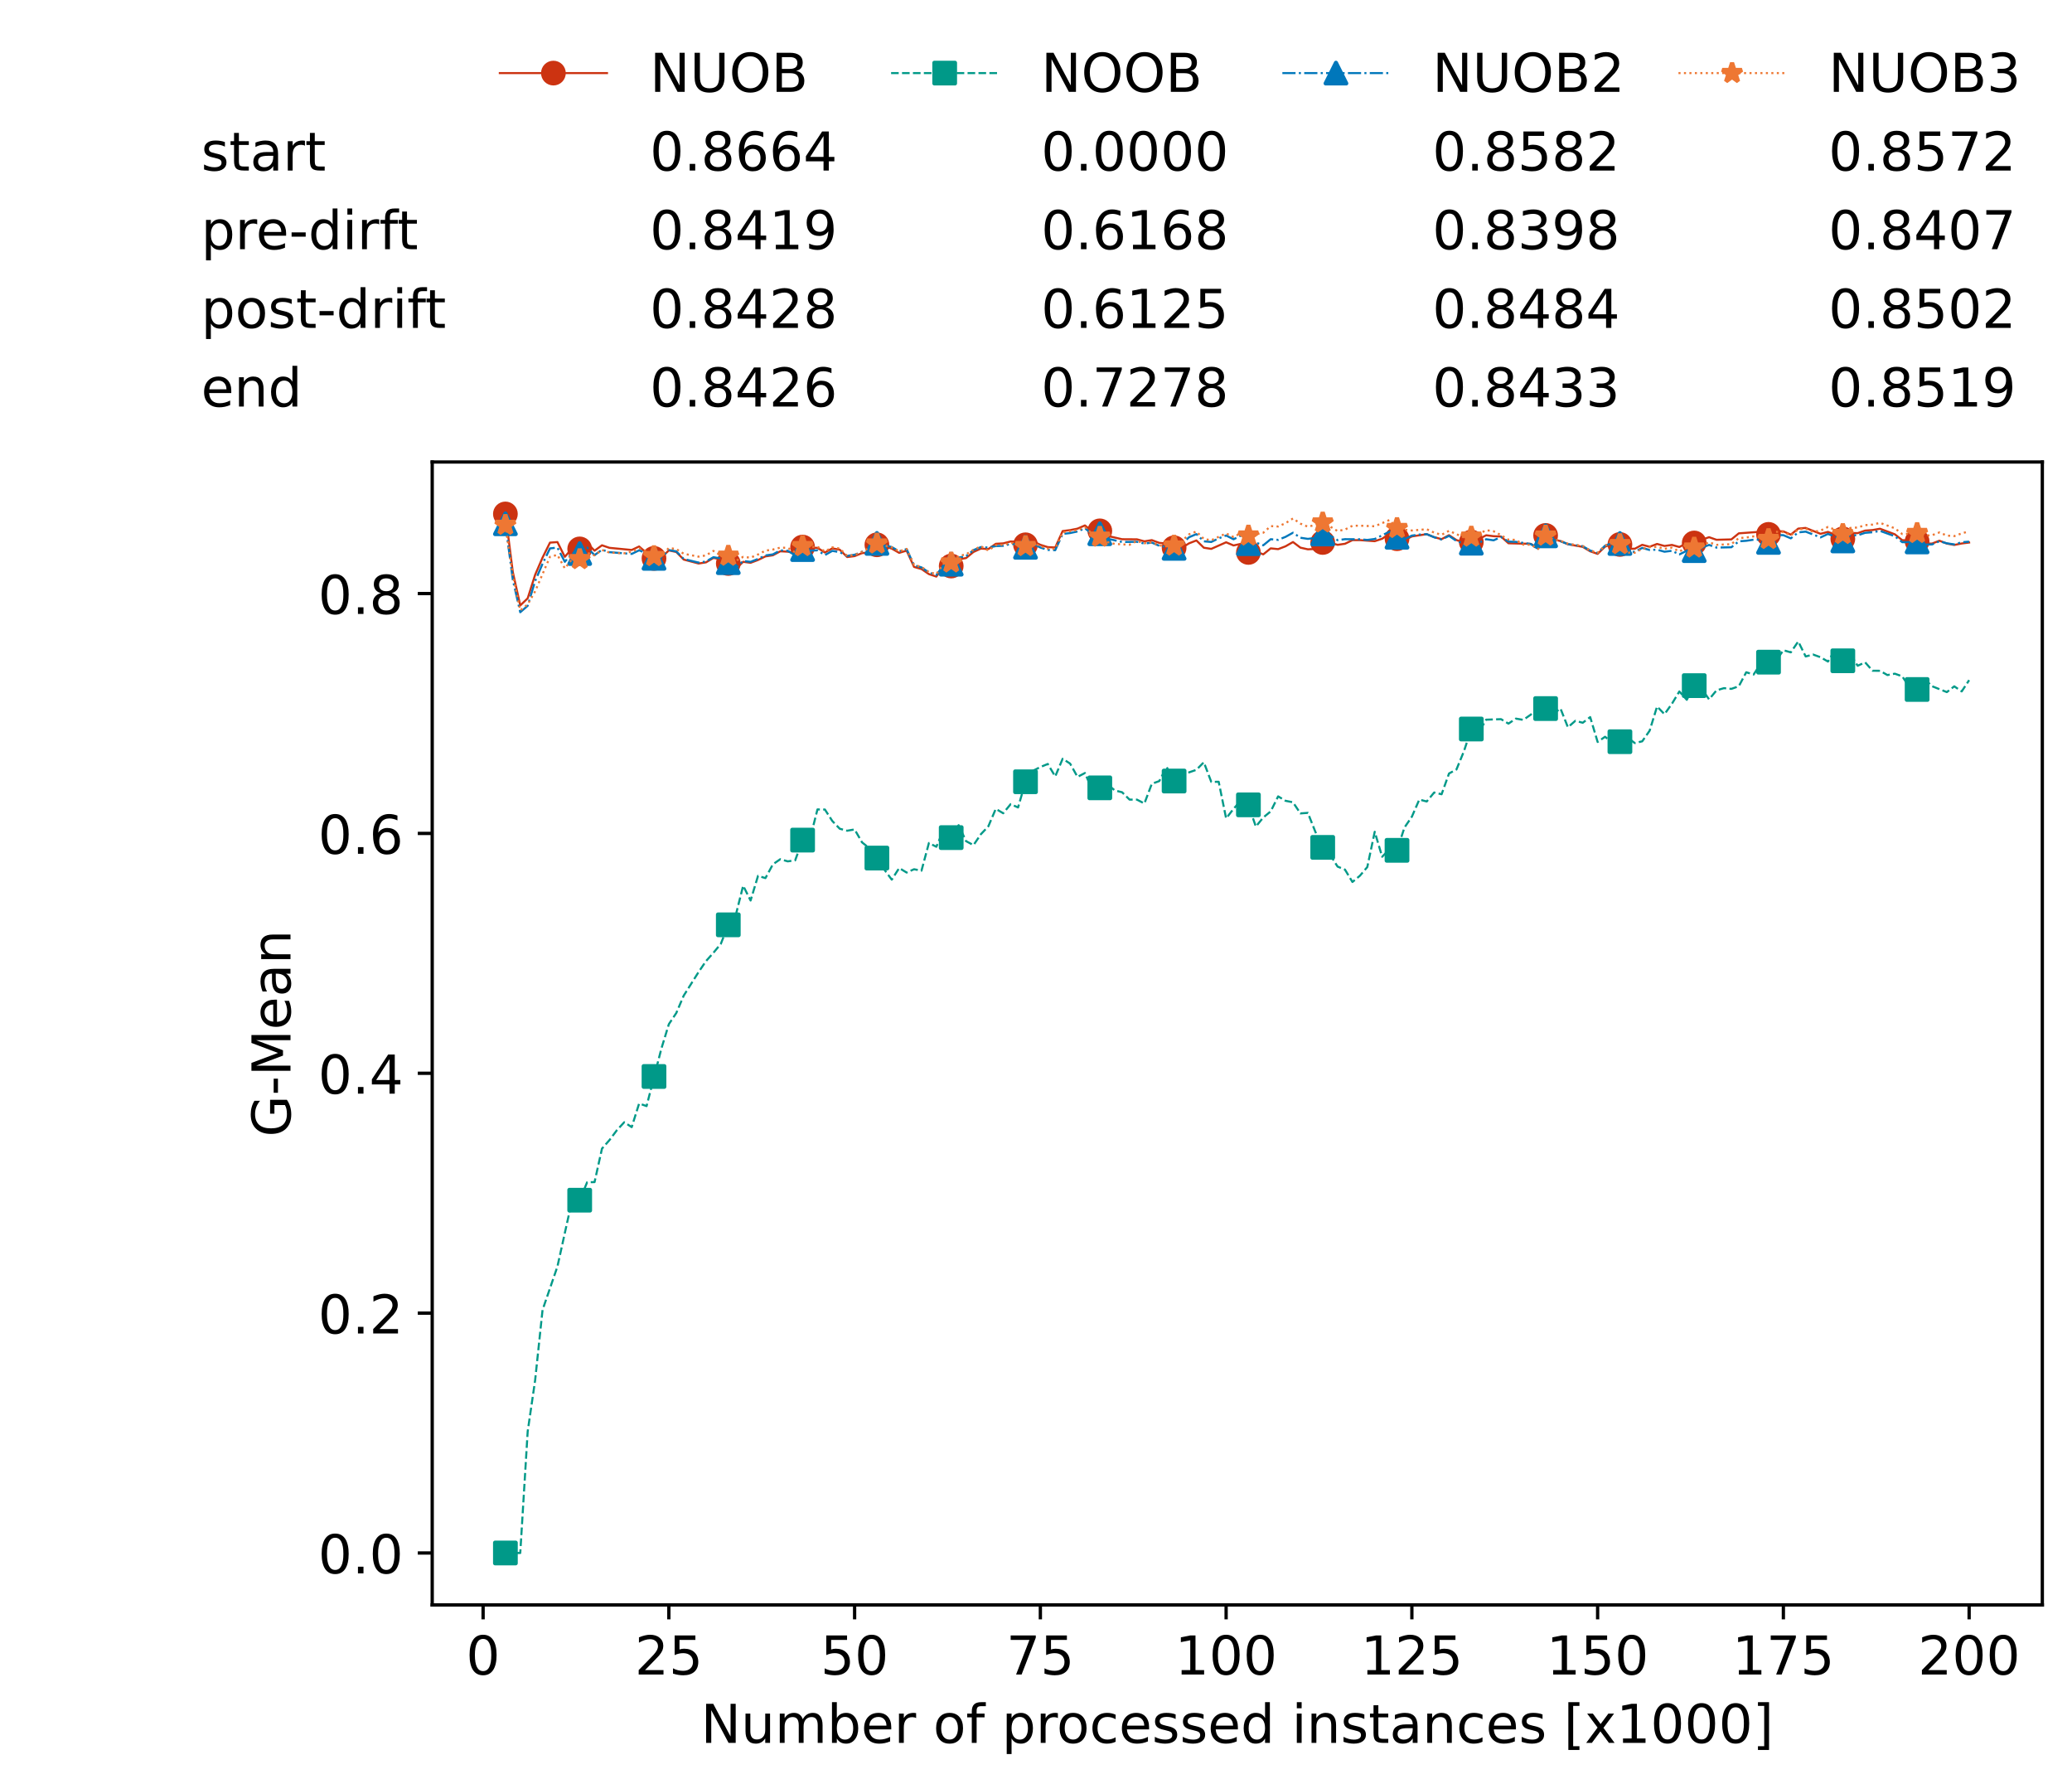 <?xml version="1.0" encoding="utf-8" standalone="no"?>
<!DOCTYPE svg PUBLIC "-//W3C//DTD SVG 1.1//EN"
  "http://www.w3.org/Graphics/SVG/1.1/DTD/svg11.dtd">
<!-- Created with matplotlib (https://matplotlib.org/) -->
<svg height="432.615pt" version="1.1" viewBox="0 0 502.65 432.615" width="502.65pt" xmlns="http://www.w3.org/2000/svg" xmlns:xlink="http://www.w3.org/1999/xlink">
 <defs>
  <style type="text/css">*{stroke-linecap:butt;stroke-linejoin:round;}</style>
 </defs>
 <g id="figure_1">
  <g id="patch_1">
   <path d="M 0 432.615 
L 502.65 432.615 
L 502.65 0 
L 0 0 
z
" style="fill:#ffffff;"/>
  </g>
  <g id="axes_1">
   <g id="patch_2">
    <path d="M 104.85 389.252 
L 495.45 389.252 
L 495.45 112.052 
L 104.85 112.052 
z
" style="fill:#ffffff;"/>
   </g>
   <g id="matplotlib.axis_1">
    <g id="xtick_1">
     <g id="line2d_1">
      <defs>
       <path d="M 0 0 
L 0 3.5 
" id="ma16df36e24" style="stroke:#000000;stroke-width:0.8;"/>
      </defs>
      <g>
       <use style="stroke:#000000;stroke-width:0.8;" x="117.197" xlink:href="#ma16df36e24" y="389.252"/>
      </g>
     </g>
     <g id="text_1">
      <!-- 0 -->
      <g transform="translate(113.061 406.13)scale(0.13 -0.13)">
       <defs>
        <path d="M 31.781 66.406 
Q 24.172 66.406 20.328 58.906 
Q 16.5 51.422 16.5 36.375 
Q 16.5 21.391 20.328 13.891 
Q 24.172 6.391 31.781 6.391 
Q 39.453 6.391 43.281 13.891 
Q 47.125 21.391 47.125 36.375 
Q 47.125 51.422 43.281 58.906 
Q 39.453 66.406 31.781 66.406 
z
M 31.781 74.219 
Q 44.047 74.219 50.516 64.516 
Q 56.984 54.828 56.984 36.375 
Q 56.984 17.969 50.516 8.266 
Q 44.047 -1.422 31.781 -1.422 
Q 19.531 -1.422 13.062 8.266 
Q 6.594 17.969 6.594 36.375 
Q 6.594 54.828 13.062 64.516 
Q 19.531 74.219 31.781 74.219 
z
" id="DejaVuSans-48"/>
       </defs>
       <use xlink:href="#DejaVuSans-48"/>
      </g>
     </g>
    </g>
    <g id="xtick_2">
     <g id="line2d_2">
      <g>
       <use style="stroke:#000000;stroke-width:0.8;" x="162.259" xlink:href="#ma16df36e24" y="389.252"/>
      </g>
     </g>
     <g id="text_2">
      <!-- 25 -->
      <g transform="translate(153.988 406.13)scale(0.13 -0.13)">
       <defs>
        <path d="M 19.188 8.297 
L 53.609 8.297 
L 53.609 0 
L 7.328 0 
L 7.328 8.297 
Q 12.938 14.109 22.625 23.891 
Q 32.328 33.688 34.812 36.531 
Q 39.547 41.844 41.422 45.531 
Q 43.312 49.219 43.312 52.781 
Q 43.312 58.594 39.234 62.25 
Q 35.156 65.922 28.609 65.922 
Q 23.969 65.922 18.812 64.312 
Q 13.672 62.703 7.812 59.422 
L 7.812 69.391 
Q 13.766 71.781 18.938 73 
Q 24.125 74.219 28.422 74.219 
Q 39.75 74.219 46.484 68.547 
Q 53.219 62.891 53.219 53.422 
Q 53.219 48.922 51.531 44.891 
Q 49.859 40.875 45.406 35.406 
Q 44.188 33.984 37.641 27.219 
Q 31.109 20.453 19.188 8.297 
z
" id="DejaVuSans-50"/>
        <path d="M 10.797 72.906 
L 49.516 72.906 
L 49.516 64.594 
L 19.828 64.594 
L 19.828 46.734 
Q 21.969 47.469 24.109 47.828 
Q 26.266 48.188 28.422 48.188 
Q 40.625 48.188 47.75 41.5 
Q 54.891 34.812 54.891 23.391 
Q 54.891 11.625 47.562 5.094 
Q 40.234 -1.422 26.906 -1.422 
Q 22.312 -1.422 17.547 -0.641 
Q 12.797 0.141 7.719 1.703 
L 7.719 11.625 
Q 12.109 9.234 16.797 8.062 
Q 21.484 6.891 26.703 6.891 
Q 35.156 6.891 40.078 11.328 
Q 45.016 15.766 45.016 23.391 
Q 45.016 31 40.078 35.438 
Q 35.156 39.891 26.703 39.891 
Q 22.75 39.891 18.812 39.016 
Q 14.891 38.141 10.797 36.281 
z
" id="DejaVuSans-53"/>
       </defs>
       <use xlink:href="#DejaVuSans-50"/>
       <use x="63.623" xlink:href="#DejaVuSans-53"/>
      </g>
     </g>
    </g>
    <g id="xtick_3">
     <g id="line2d_3">
      <g>
       <use style="stroke:#000000;stroke-width:0.8;" x="207.322" xlink:href="#ma16df36e24" y="389.252"/>
      </g>
     </g>
     <g id="text_3">
      <!-- 50 -->
      <g transform="translate(199.05 406.13)scale(0.13 -0.13)">
       <use xlink:href="#DejaVuSans-53"/>
       <use x="63.623" xlink:href="#DejaVuSans-48"/>
      </g>
     </g>
    </g>
    <g id="xtick_4">
     <g id="line2d_4">
      <g>
       <use style="stroke:#000000;stroke-width:0.8;" x="252.384" xlink:href="#ma16df36e24" y="389.252"/>
      </g>
     </g>
     <g id="text_4">
      <!-- 75 -->
      <g transform="translate(244.113 406.13)scale(0.13 -0.13)">
       <defs>
        <path d="M 8.203 72.906 
L 55.078 72.906 
L 55.078 68.703 
L 28.609 0 
L 18.312 0 
L 43.219 64.594 
L 8.203 64.594 
z
" id="DejaVuSans-55"/>
       </defs>
       <use xlink:href="#DejaVuSans-55"/>
       <use x="63.623" xlink:href="#DejaVuSans-53"/>
      </g>
     </g>
    </g>
    <g id="xtick_5">
     <g id="line2d_5">
      <g>
       <use style="stroke:#000000;stroke-width:0.8;" x="297.446" xlink:href="#ma16df36e24" y="389.252"/>
      </g>
     </g>
     <g id="text_5">
      <!-- 100 -->
      <g transform="translate(285.039 406.13)scale(0.13 -0.13)">
       <defs>
        <path d="M 12.406 8.297 
L 28.516 8.297 
L 28.516 63.922 
L 10.984 60.406 
L 10.984 69.391 
L 28.422 72.906 
L 38.281 72.906 
L 38.281 8.297 
L 54.391 8.297 
L 54.391 0 
L 12.406 0 
z
" id="DejaVuSans-49"/>
       </defs>
       <use xlink:href="#DejaVuSans-49"/>
       <use x="63.623" xlink:href="#DejaVuSans-48"/>
       <use x="127.246" xlink:href="#DejaVuSans-48"/>
      </g>
     </g>
    </g>
    <g id="xtick_6">
     <g id="line2d_6">
      <g>
       <use style="stroke:#000000;stroke-width:0.8;" x="342.509" xlink:href="#ma16df36e24" y="389.252"/>
      </g>
     </g>
     <g id="text_6">
      <!-- 125 -->
      <g transform="translate(330.102 406.13)scale(0.13 -0.13)">
       <use xlink:href="#DejaVuSans-49"/>
       <use x="63.623" xlink:href="#DejaVuSans-50"/>
       <use x="127.246" xlink:href="#DejaVuSans-53"/>
      </g>
     </g>
    </g>
    <g id="xtick_7">
     <g id="line2d_7">
      <g>
       <use style="stroke:#000000;stroke-width:0.8;" x="387.571" xlink:href="#ma16df36e24" y="389.252"/>
      </g>
     </g>
     <g id="text_7">
      <!-- 150 -->
      <g transform="translate(375.164 406.13)scale(0.13 -0.13)">
       <use xlink:href="#DejaVuSans-49"/>
       <use x="63.623" xlink:href="#DejaVuSans-53"/>
       <use x="127.246" xlink:href="#DejaVuSans-48"/>
      </g>
     </g>
    </g>
    <g id="xtick_8">
     <g id="line2d_8">
      <g>
       <use style="stroke:#000000;stroke-width:0.8;" x="432.633" xlink:href="#ma16df36e24" y="389.252"/>
      </g>
     </g>
     <g id="text_8">
      <!-- 175 -->
      <g transform="translate(420.226 406.13)scale(0.13 -0.13)">
       <use xlink:href="#DejaVuSans-49"/>
       <use x="63.623" xlink:href="#DejaVuSans-55"/>
       <use x="127.246" xlink:href="#DejaVuSans-53"/>
      </g>
     </g>
    </g>
    <g id="xtick_9">
     <g id="line2d_9">
      <g>
       <use style="stroke:#000000;stroke-width:0.8;" x="477.695" xlink:href="#ma16df36e24" y="389.252"/>
      </g>
     </g>
     <g id="text_9">
      <!-- 200 -->
      <g transform="translate(465.289 406.13)scale(0.13 -0.13)">
       <use xlink:href="#DejaVuSans-50"/>
       <use x="63.623" xlink:href="#DejaVuSans-48"/>
       <use x="127.246" xlink:href="#DejaVuSans-48"/>
      </g>
     </g>
    </g>
    <g id="text_10">
     <!-- Number of processed instances [x1000] -->
     <g transform="translate(170.025 422.711)scale(0.13 -0.13)">
      <defs>
       <path d="M 9.812 72.906 
L 23.094 72.906 
L 55.422 11.922 
L 55.422 72.906 
L 64.984 72.906 
L 64.984 0 
L 51.703 0 
L 19.391 60.984 
L 19.391 0 
L 9.812 0 
z
" id="DejaVuSans-78"/>
       <path d="M 8.5 21.578 
L 8.5 54.688 
L 17.484 54.688 
L 17.484 21.922 
Q 17.484 14.156 20.5 10.266 
Q 23.531 6.391 29.594 6.391 
Q 36.859 6.391 41.078 11.031 
Q 45.312 15.672 45.312 23.688 
L 45.312 54.688 
L 54.297 54.688 
L 54.297 0 
L 45.312 0 
L 45.312 8.406 
Q 42.047 3.422 37.719 1 
Q 33.406 -1.422 27.688 -1.422 
Q 18.266 -1.422 13.375 4.438 
Q 8.5 10.297 8.5 21.578 
z
M 31.109 56 
z
" id="DejaVuSans-117"/>
       <path d="M 52 44.188 
Q 55.375 50.25 60.062 53.125 
Q 64.75 56 71.094 56 
Q 79.641 56 84.281 50.016 
Q 88.922 44.047 88.922 33.016 
L 88.922 0 
L 79.891 0 
L 79.891 32.719 
Q 79.891 40.578 77.094 44.375 
Q 74.312 48.188 68.609 48.188 
Q 61.625 48.188 57.562 43.547 
Q 53.516 38.922 53.516 30.906 
L 53.516 0 
L 44.484 0 
L 44.484 32.719 
Q 44.484 40.625 41.703 44.406 
Q 38.922 48.188 33.109 48.188 
Q 26.219 48.188 22.156 43.531 
Q 18.109 38.875 18.109 30.906 
L 18.109 0 
L 9.078 0 
L 9.078 54.688 
L 18.109 54.688 
L 18.109 46.188 
Q 21.188 51.219 25.484 53.609 
Q 29.781 56 35.688 56 
Q 41.656 56 45.828 52.969 
Q 50 49.953 52 44.188 
z
" id="DejaVuSans-109"/>
       <path d="M 48.688 27.297 
Q 48.688 37.203 44.609 42.844 
Q 40.531 48.484 33.406 48.484 
Q 26.266 48.484 22.188 42.844 
Q 18.109 37.203 18.109 27.297 
Q 18.109 17.391 22.188 11.75 
Q 26.266 6.109 33.406 6.109 
Q 40.531 6.109 44.609 11.75 
Q 48.688 17.391 48.688 27.297 
z
M 18.109 46.391 
Q 20.953 51.266 25.266 53.625 
Q 29.594 56 35.594 56 
Q 45.562 56 51.781 48.094 
Q 58.016 40.188 58.016 27.297 
Q 58.016 14.406 51.781 6.484 
Q 45.562 -1.422 35.594 -1.422 
Q 29.594 -1.422 25.266 0.953 
Q 20.953 3.328 18.109 8.203 
L 18.109 0 
L 9.078 0 
L 9.078 75.984 
L 18.109 75.984 
z
" id="DejaVuSans-98"/>
       <path d="M 56.203 29.594 
L 56.203 25.203 
L 14.891 25.203 
Q 15.484 15.922 20.484 11.062 
Q 25.484 6.203 34.422 6.203 
Q 39.594 6.203 44.453 7.469 
Q 49.312 8.734 54.109 11.281 
L 54.109 2.781 
Q 49.266 0.734 44.188 -0.344 
Q 39.109 -1.422 33.891 -1.422 
Q 20.797 -1.422 13.156 6.188 
Q 5.516 13.812 5.516 26.812 
Q 5.516 40.234 12.766 48.109 
Q 20.016 56 32.328 56 
Q 43.359 56 49.781 48.891 
Q 56.203 41.797 56.203 29.594 
z
M 47.219 32.234 
Q 47.125 39.594 43.094 43.984 
Q 39.062 48.391 32.422 48.391 
Q 24.906 48.391 20.391 44.141 
Q 15.875 39.891 15.188 32.172 
z
" id="DejaVuSans-101"/>
       <path d="M 41.109 46.297 
Q 39.594 47.172 37.812 47.578 
Q 36.031 48 33.891 48 
Q 26.266 48 22.188 43.047 
Q 18.109 38.094 18.109 28.812 
L 18.109 0 
L 9.078 0 
L 9.078 54.688 
L 18.109 54.688 
L 18.109 46.188 
Q 20.953 51.172 25.484 53.578 
Q 30.031 56 36.531 56 
Q 37.453 56 38.578 55.875 
Q 39.703 55.766 41.062 55.516 
z
" id="DejaVuSans-114"/>
       <path id="DejaVuSans-32"/>
       <path d="M 30.609 48.391 
Q 23.391 48.391 19.188 42.75 
Q 14.984 37.109 14.984 27.297 
Q 14.984 17.484 19.156 11.844 
Q 23.344 6.203 30.609 6.203 
Q 37.797 6.203 41.984 11.859 
Q 46.188 17.531 46.188 27.297 
Q 46.188 37.016 41.984 42.703 
Q 37.797 48.391 30.609 48.391 
z
M 30.609 56 
Q 42.328 56 49.016 48.375 
Q 55.719 40.766 55.719 27.297 
Q 55.719 13.875 49.016 6.219 
Q 42.328 -1.422 30.609 -1.422 
Q 18.844 -1.422 12.172 6.219 
Q 5.516 13.875 5.516 27.297 
Q 5.516 40.766 12.172 48.375 
Q 18.844 56 30.609 56 
z
" id="DejaVuSans-111"/>
       <path d="M 37.109 75.984 
L 37.109 68.5 
L 28.516 68.5 
Q 23.688 68.5 21.797 66.547 
Q 19.922 64.594 19.922 59.516 
L 19.922 54.688 
L 34.719 54.688 
L 34.719 47.703 
L 19.922 47.703 
L 19.922 0 
L 10.891 0 
L 10.891 47.703 
L 2.297 47.703 
L 2.297 54.688 
L 10.891 54.688 
L 10.891 58.5 
Q 10.891 67.625 15.141 71.797 
Q 19.391 75.984 28.609 75.984 
z
" id="DejaVuSans-102"/>
       <path d="M 18.109 8.203 
L 18.109 -20.797 
L 9.078 -20.797 
L 9.078 54.688 
L 18.109 54.688 
L 18.109 46.391 
Q 20.953 51.266 25.266 53.625 
Q 29.594 56 35.594 56 
Q 45.562 56 51.781 48.094 
Q 58.016 40.188 58.016 27.297 
Q 58.016 14.406 51.781 6.484 
Q 45.562 -1.422 35.594 -1.422 
Q 29.594 -1.422 25.266 0.953 
Q 20.953 3.328 18.109 8.203 
z
M 48.688 27.297 
Q 48.688 37.203 44.609 42.844 
Q 40.531 48.484 33.406 48.484 
Q 26.266 48.484 22.188 42.844 
Q 18.109 37.203 18.109 27.297 
Q 18.109 17.391 22.188 11.75 
Q 26.266 6.109 33.406 6.109 
Q 40.531 6.109 44.609 11.75 
Q 48.688 17.391 48.688 27.297 
z
" id="DejaVuSans-112"/>
       <path d="M 48.781 52.594 
L 48.781 44.188 
Q 44.969 46.297 41.141 47.344 
Q 37.312 48.391 33.406 48.391 
Q 24.656 48.391 19.812 42.844 
Q 14.984 37.312 14.984 27.297 
Q 14.984 17.281 19.812 11.734 
Q 24.656 6.203 33.406 6.203 
Q 37.312 6.203 41.141 7.25 
Q 44.969 8.297 48.781 10.406 
L 48.781 2.094 
Q 45.016 0.344 40.984 -0.531 
Q 36.969 -1.422 32.422 -1.422 
Q 20.062 -1.422 12.781 6.344 
Q 5.516 14.109 5.516 27.297 
Q 5.516 40.672 12.859 48.328 
Q 20.219 56 33.016 56 
Q 37.156 56 41.109 55.141 
Q 45.062 54.297 48.781 52.594 
z
" id="DejaVuSans-99"/>
       <path d="M 44.281 53.078 
L 44.281 44.578 
Q 40.484 46.531 36.375 47.5 
Q 32.281 48.484 27.875 48.484 
Q 21.188 48.484 17.844 46.438 
Q 14.5 44.391 14.5 40.281 
Q 14.5 37.156 16.891 35.375 
Q 19.281 33.594 26.516 31.984 
L 29.594 31.297 
Q 39.156 29.25 43.188 25.516 
Q 47.219 21.781 47.219 15.094 
Q 47.219 7.469 41.188 3.016 
Q 35.156 -1.422 24.609 -1.422 
Q 20.219 -1.422 15.453 -0.562 
Q 10.688 0.297 5.422 2 
L 5.422 11.281 
Q 10.406 8.688 15.234 7.391 
Q 20.062 6.109 24.812 6.109 
Q 31.156 6.109 34.562 8.281 
Q 37.984 10.453 37.984 14.406 
Q 37.984 18.062 35.516 20.016 
Q 33.062 21.969 24.703 23.781 
L 21.578 24.516 
Q 13.234 26.266 9.516 29.906 
Q 5.812 33.547 5.812 39.891 
Q 5.812 47.609 11.281 51.797 
Q 16.75 56 26.812 56 
Q 31.781 56 36.172 55.266 
Q 40.578 54.547 44.281 53.078 
z
" id="DejaVuSans-115"/>
       <path d="M 45.406 46.391 
L 45.406 75.984 
L 54.391 75.984 
L 54.391 0 
L 45.406 0 
L 45.406 8.203 
Q 42.578 3.328 38.25 0.953 
Q 33.938 -1.422 27.875 -1.422 
Q 17.969 -1.422 11.734 6.484 
Q 5.516 14.406 5.516 27.297 
Q 5.516 40.188 11.734 48.094 
Q 17.969 56 27.875 56 
Q 33.938 56 38.25 53.625 
Q 42.578 51.266 45.406 46.391 
z
M 14.797 27.297 
Q 14.797 17.391 18.875 11.75 
Q 22.953 6.109 30.078 6.109 
Q 37.203 6.109 41.297 11.75 
Q 45.406 17.391 45.406 27.297 
Q 45.406 37.203 41.297 42.844 
Q 37.203 48.484 30.078 48.484 
Q 22.953 48.484 18.875 42.844 
Q 14.797 37.203 14.797 27.297 
z
" id="DejaVuSans-100"/>
       <path d="M 9.422 54.688 
L 18.406 54.688 
L 18.406 0 
L 9.422 0 
z
M 9.422 75.984 
L 18.406 75.984 
L 18.406 64.594 
L 9.422 64.594 
z
" id="DejaVuSans-105"/>
       <path d="M 54.891 33.016 
L 54.891 0 
L 45.906 0 
L 45.906 32.719 
Q 45.906 40.484 42.875 44.328 
Q 39.844 48.188 33.797 48.188 
Q 26.516 48.188 22.312 43.547 
Q 18.109 38.922 18.109 30.906 
L 18.109 0 
L 9.078 0 
L 9.078 54.688 
L 18.109 54.688 
L 18.109 46.188 
Q 21.344 51.125 25.703 53.562 
Q 30.078 56 35.797 56 
Q 45.219 56 50.047 50.172 
Q 54.891 44.344 54.891 33.016 
z
" id="DejaVuSans-110"/>
       <path d="M 18.312 70.219 
L 18.312 54.688 
L 36.812 54.688 
L 36.812 47.703 
L 18.312 47.703 
L 18.312 18.016 
Q 18.312 11.328 20.141 9.422 
Q 21.969 7.516 27.594 7.516 
L 36.812 7.516 
L 36.812 0 
L 27.594 0 
Q 17.188 0 13.234 3.875 
Q 9.281 7.766 9.281 18.016 
L 9.281 47.703 
L 2.688 47.703 
L 2.688 54.688 
L 9.281 54.688 
L 9.281 70.219 
z
" id="DejaVuSans-116"/>
       <path d="M 34.281 27.484 
Q 23.391 27.484 19.188 25 
Q 14.984 22.516 14.984 16.5 
Q 14.984 11.719 18.141 8.906 
Q 21.297 6.109 26.703 6.109 
Q 34.188 6.109 38.703 11.406 
Q 43.219 16.703 43.219 25.484 
L 43.219 27.484 
z
M 52.203 31.203 
L 52.203 0 
L 43.219 0 
L 43.219 8.297 
Q 40.141 3.328 35.547 0.953 
Q 30.953 -1.422 24.312 -1.422 
Q 15.922 -1.422 10.953 3.297 
Q 6 8.016 6 15.922 
Q 6 25.141 12.172 29.828 
Q 18.359 34.516 30.609 34.516 
L 43.219 34.516 
L 43.219 35.406 
Q 43.219 41.609 39.141 45 
Q 35.062 48.391 27.688 48.391 
Q 23 48.391 18.547 47.266 
Q 14.109 46.141 10.016 43.891 
L 10.016 52.203 
Q 14.938 54.109 19.578 55.047 
Q 24.219 56 28.609 56 
Q 40.484 56 46.344 49.844 
Q 52.203 43.703 52.203 31.203 
z
" id="DejaVuSans-97"/>
       <path d="M 8.594 75.984 
L 29.297 75.984 
L 29.297 69 
L 17.578 69 
L 17.578 -6.203 
L 29.297 -6.203 
L 29.297 -13.188 
L 8.594 -13.188 
z
" id="DejaVuSans-91"/>
       <path d="M 54.891 54.688 
L 35.109 28.078 
L 55.906 0 
L 45.312 0 
L 29.391 21.484 
L 13.484 0 
L 2.875 0 
L 24.125 28.609 
L 4.688 54.688 
L 15.281 54.688 
L 29.781 35.203 
L 44.281 54.688 
z
" id="DejaVuSans-120"/>
       <path d="M 30.422 75.984 
L 30.422 -13.188 
L 9.719 -13.188 
L 9.719 -6.203 
L 21.391 -6.203 
L 21.391 69 
L 9.719 69 
L 9.719 75.984 
z
" id="DejaVuSans-93"/>
      </defs>
      <use xlink:href="#DejaVuSans-78"/>
      <use x="74.805" xlink:href="#DejaVuSans-117"/>
      <use x="138.184" xlink:href="#DejaVuSans-109"/>
      <use x="235.596" xlink:href="#DejaVuSans-98"/>
      <use x="299.072" xlink:href="#DejaVuSans-101"/>
      <use x="360.596" xlink:href="#DejaVuSans-114"/>
      <use x="401.709" xlink:href="#DejaVuSans-32"/>
      <use x="433.496" xlink:href="#DejaVuSans-111"/>
      <use x="494.678" xlink:href="#DejaVuSans-102"/>
      <use x="529.883" xlink:href="#DejaVuSans-32"/>
      <use x="561.67" xlink:href="#DejaVuSans-112"/>
      <use x="625.146" xlink:href="#DejaVuSans-114"/>
      <use x="664.01" xlink:href="#DejaVuSans-111"/>
      <use x="725.191" xlink:href="#DejaVuSans-99"/>
      <use x="780.172" xlink:href="#DejaVuSans-101"/>
      <use x="841.695" xlink:href="#DejaVuSans-115"/>
      <use x="893.795" xlink:href="#DejaVuSans-115"/>
      <use x="945.895" xlink:href="#DejaVuSans-101"/>
      <use x="1007.418" xlink:href="#DejaVuSans-100"/>
      <use x="1070.895" xlink:href="#DejaVuSans-32"/>
      <use x="1102.682" xlink:href="#DejaVuSans-105"/>
      <use x="1130.465" xlink:href="#DejaVuSans-110"/>
      <use x="1193.844" xlink:href="#DejaVuSans-115"/>
      <use x="1245.943" xlink:href="#DejaVuSans-116"/>
      <use x="1285.152" xlink:href="#DejaVuSans-97"/>
      <use x="1346.432" xlink:href="#DejaVuSans-110"/>
      <use x="1409.811" xlink:href="#DejaVuSans-99"/>
      <use x="1464.791" xlink:href="#DejaVuSans-101"/>
      <use x="1526.314" xlink:href="#DejaVuSans-115"/>
      <use x="1578.414" xlink:href="#DejaVuSans-32"/>
      <use x="1610.201" xlink:href="#DejaVuSans-91"/>
      <use x="1649.215" xlink:href="#DejaVuSans-120"/>
      <use x="1708.395" xlink:href="#DejaVuSans-49"/>
      <use x="1772.018" xlink:href="#DejaVuSans-48"/>
      <use x="1835.641" xlink:href="#DejaVuSans-48"/>
      <use x="1899.264" xlink:href="#DejaVuSans-48"/>
      <use x="1962.887" xlink:href="#DejaVuSans-93"/>
     </g>
    </g>
   </g>
   <g id="matplotlib.axis_2">
    <g id="ytick_1">
     <g id="line2d_10">
      <defs>
       <path d="M 0 0 
L -3.5 0 
" id="m9d1d62cb9c" style="stroke:#000000;stroke-width:0.8;"/>
      </defs>
      <g>
       <use style="stroke:#000000;stroke-width:0.8;" x="104.85" xlink:href="#m9d1d62cb9c" y="376.652"/>
      </g>
     </g>
     <g id="text_11">
      <!-- 0.0 -->
      <g transform="translate(77.176 381.591)scale(0.13 -0.13)">
       <defs>
        <path d="M 10.688 12.406 
L 21 12.406 
L 21 0 
L 10.688 0 
z
" id="DejaVuSans-46"/>
       </defs>
       <use xlink:href="#DejaVuSans-48"/>
       <use x="63.623" xlink:href="#DejaVuSans-46"/>
       <use x="95.41" xlink:href="#DejaVuSans-48"/>
      </g>
     </g>
    </g>
    <g id="ytick_2">
     <g id="line2d_11">
      <g>
       <use style="stroke:#000000;stroke-width:0.8;" x="104.85" xlink:href="#m9d1d62cb9c" y="318.479"/>
      </g>
     </g>
     <g id="text_12">
      <!-- 0.2 -->
      <g transform="translate(77.176 323.418)scale(0.13 -0.13)">
       <use xlink:href="#DejaVuSans-48"/>
       <use x="63.623" xlink:href="#DejaVuSans-46"/>
       <use x="95.41" xlink:href="#DejaVuSans-50"/>
      </g>
     </g>
    </g>
    <g id="ytick_3">
     <g id="line2d_12">
      <g>
       <use style="stroke:#000000;stroke-width:0.8;" x="104.85" xlink:href="#m9d1d62cb9c" y="260.307"/>
      </g>
     </g>
     <g id="text_13">
      <!-- 0.4 -->
      <g transform="translate(77.176 265.246)scale(0.13 -0.13)">
       <defs>
        <path d="M 37.797 64.312 
L 12.891 25.391 
L 37.797 25.391 
z
M 35.203 72.906 
L 47.609 72.906 
L 47.609 25.391 
L 58.016 25.391 
L 58.016 17.188 
L 47.609 17.188 
L 47.609 0 
L 37.797 0 
L 37.797 17.188 
L 4.891 17.188 
L 4.891 26.703 
z
" id="DejaVuSans-52"/>
       </defs>
       <use xlink:href="#DejaVuSans-48"/>
       <use x="63.623" xlink:href="#DejaVuSans-46"/>
       <use x="95.41" xlink:href="#DejaVuSans-52"/>
      </g>
     </g>
    </g>
    <g id="ytick_4">
     <g id="line2d_13">
      <g>
       <use style="stroke:#000000;stroke-width:0.8;" x="104.85" xlink:href="#m9d1d62cb9c" y="202.134"/>
      </g>
     </g>
     <g id="text_14">
      <!-- 0.6 -->
      <g transform="translate(77.176 207.073)scale(0.13 -0.13)">
       <defs>
        <path d="M 33.016 40.375 
Q 26.375 40.375 22.484 35.828 
Q 18.609 31.297 18.609 23.391 
Q 18.609 15.531 22.484 10.953 
Q 26.375 6.391 33.016 6.391 
Q 39.656 6.391 43.531 10.953 
Q 47.406 15.531 47.406 23.391 
Q 47.406 31.297 43.531 35.828 
Q 39.656 40.375 33.016 40.375 
z
M 52.594 71.297 
L 52.594 62.312 
Q 48.875 64.062 45.094 64.984 
Q 41.312 65.922 37.594 65.922 
Q 27.828 65.922 22.672 59.328 
Q 17.531 52.734 16.797 39.406 
Q 19.672 43.656 24.016 45.922 
Q 28.375 48.188 33.594 48.188 
Q 44.578 48.188 50.953 41.516 
Q 57.328 34.859 57.328 23.391 
Q 57.328 12.156 50.688 5.359 
Q 44.047 -1.422 33.016 -1.422 
Q 20.359 -1.422 13.672 8.266 
Q 6.984 17.969 6.984 36.375 
Q 6.984 53.656 15.188 63.938 
Q 23.391 74.219 37.203 74.219 
Q 40.922 74.219 44.703 73.484 
Q 48.484 72.75 52.594 71.297 
z
" id="DejaVuSans-54"/>
       </defs>
       <use xlink:href="#DejaVuSans-48"/>
       <use x="63.623" xlink:href="#DejaVuSans-46"/>
       <use x="95.41" xlink:href="#DejaVuSans-54"/>
      </g>
     </g>
    </g>
    <g id="ytick_5">
     <g id="line2d_14">
      <g>
       <use style="stroke:#000000;stroke-width:0.8;" x="104.85" xlink:href="#m9d1d62cb9c" y="143.962"/>
      </g>
     </g>
     <g id="text_15">
      <!-- 0.8 -->
      <g transform="translate(77.176 148.901)scale(0.13 -0.13)">
       <defs>
        <path d="M 31.781 34.625 
Q 24.75 34.625 20.719 30.859 
Q 16.703 27.094 16.703 20.516 
Q 16.703 13.922 20.719 10.156 
Q 24.75 6.391 31.781 6.391 
Q 38.812 6.391 42.859 10.172 
Q 46.922 13.969 46.922 20.516 
Q 46.922 27.094 42.891 30.859 
Q 38.875 34.625 31.781 34.625 
z
M 21.922 38.812 
Q 15.578 40.375 12.031 44.719 
Q 8.5 49.078 8.5 55.328 
Q 8.5 64.062 14.719 69.141 
Q 20.953 74.219 31.781 74.219 
Q 42.672 74.219 48.875 69.141 
Q 55.078 64.062 55.078 55.328 
Q 55.078 49.078 51.531 44.719 
Q 48 40.375 41.703 38.812 
Q 48.828 37.156 52.797 32.312 
Q 56.781 27.484 56.781 20.516 
Q 56.781 9.906 50.312 4.234 
Q 43.844 -1.422 31.781 -1.422 
Q 19.734 -1.422 13.25 4.234 
Q 6.781 9.906 6.781 20.516 
Q 6.781 27.484 10.781 32.312 
Q 14.797 37.156 21.922 38.812 
z
M 18.312 54.391 
Q 18.312 48.734 21.844 45.562 
Q 25.391 42.391 31.781 42.391 
Q 38.141 42.391 41.719 45.562 
Q 45.312 48.734 45.312 54.391 
Q 45.312 60.062 41.719 63.234 
Q 38.141 66.406 31.781 66.406 
Q 25.391 66.406 21.844 63.234 
Q 18.312 60.062 18.312 54.391 
z
" id="DejaVuSans-56"/>
       </defs>
       <use xlink:href="#DejaVuSans-48"/>
       <use x="63.623" xlink:href="#DejaVuSans-46"/>
       <use x="95.41" xlink:href="#DejaVuSans-56"/>
      </g>
     </g>
    </g>
    <g id="text_16">
     <!-- G-Mean -->
     <g transform="translate(70.472 275.744)rotate(-90)scale(0.13 -0.13)">
      <defs>
       <path d="M 59.516 10.406 
L 59.516 29.984 
L 43.406 29.984 
L 43.406 38.094 
L 69.281 38.094 
L 69.281 6.781 
Q 63.578 2.734 56.688 0.656 
Q 49.812 -1.422 42 -1.422 
Q 24.906 -1.422 15.25 8.562 
Q 5.609 18.562 5.609 36.375 
Q 5.609 54.25 15.25 64.234 
Q 24.906 74.219 42 74.219 
Q 49.125 74.219 55.547 72.453 
Q 61.969 70.703 67.391 67.281 
L 67.391 56.781 
Q 61.922 61.422 55.766 63.766 
Q 49.609 66.109 42.828 66.109 
Q 29.438 66.109 22.719 58.641 
Q 16.016 51.172 16.016 36.375 
Q 16.016 21.625 22.719 14.156 
Q 29.438 6.688 42.828 6.688 
Q 48.047 6.688 52.141 7.594 
Q 56.25 8.5 59.516 10.406 
z
" id="DejaVuSans-71"/>
       <path d="M 4.891 31.391 
L 31.203 31.391 
L 31.203 23.391 
L 4.891 23.391 
z
" id="DejaVuSans-45"/>
       <path d="M 9.812 72.906 
L 24.516 72.906 
L 43.109 23.297 
L 61.812 72.906 
L 76.516 72.906 
L 76.516 0 
L 66.891 0 
L 66.891 64.016 
L 48.094 14.016 
L 38.188 14.016 
L 19.391 64.016 
L 19.391 0 
L 9.812 0 
z
" id="DejaVuSans-77"/>
      </defs>
      <use xlink:href="#DejaVuSans-71"/>
      <use x="77.49" xlink:href="#DejaVuSans-45"/>
      <use x="113.574" xlink:href="#DejaVuSans-77"/>
      <use x="199.854" xlink:href="#DejaVuSans-101"/>
      <use x="261.377" xlink:href="#DejaVuSans-97"/>
      <use x="322.656" xlink:href="#DejaVuSans-110"/>
     </g>
    </g>
   </g>
   <g id="line2d_15"/>
   <g id="line2d_16"/>
   <g id="line2d_17"/>
   <g id="line2d_18"/>
   <g id="line2d_19"/>
   <g id="line2d_20">
    <path clip-path="url(#pe6d8cb2ca6)" d="M 122.605 124.652 
L 124.407 138.755 
L 126.21 146.839 
L 128.012 145.114 
L 129.815 139.424 
L 131.617 135.238 
L 133.419 131.607 
L 135.222 131.468 
L 137.024 135.056 
L 138.827 132.938 
L 140.629 133.13 
L 142.432 131.684 
L 144.234 133.564 
L 146.037 132.251 
L 147.839 132.867 
L 153.247 133.387 
L 155.049 132.543 
L 156.852 134.113 
L 158.654 135.431 
L 160.457 135.198 
L 162.259 133.493 
L 164.062 133.877 
L 165.864 135.716 
L 169.469 136.669 
L 171.272 136.389 
L 173.074 135.321 
L 174.877 135.639 
L 176.679 136.666 
L 178.482 137.959 
L 180.284 136.258 
L 182.087 136.496 
L 183.889 135.819 
L 185.692 134.943 
L 187.494 134.674 
L 189.297 133.709 
L 191.099 133.801 
L 192.902 134.086 
L 194.704 132.679 
L 196.507 132.912 
L 198.309 132.859 
L 200.112 134.001 
L 201.914 133.001 
L 203.717 133.324 
L 205.519 135.106 
L 207.322 134.877 
L 209.124 134.149 
L 210.927 133.997 
L 212.729 132.133 
L 214.532 132.523 
L 216.334 133.054 
L 218.137 134.087 
L 219.939 133.544 
L 221.742 137.497 
L 223.544 138.014 
L 225.347 139.241 
L 227.149 139.845 
L 228.952 137.424 
L 230.754 137.284 
L 232.557 135.673 
L 234.359 135.346 
L 236.162 133.866 
L 237.964 133.045 
L 239.767 133.166 
L 241.569 131.89 
L 243.372 131.786 
L 245.174 131.324 
L 246.976 131.388 
L 248.779 132.133 
L 250.581 131.263 
L 252.384 132.135 
L 254.186 132.699 
L 255.989 132.783 
L 257.791 128.799 
L 259.594 128.571 
L 261.396 128.212 
L 263.199 127.437 
L 265.001 128.905 
L 266.804 128.75 
L 268.606 129.952 
L 272.211 130.782 
L 275.816 130.805 
L 277.619 131.289 
L 279.421 130.998 
L 281.224 131.664 
L 283.026 131.827 
L 284.829 132.859 
L 286.631 132.909 
L 288.434 131.785 
L 290.236 131.079 
L 292.039 132.841 
L 293.841 133.12 
L 297.446 131.525 
L 299.249 132.293 
L 301.051 131.899 
L 302.854 133.983 
L 304.656 133.775 
L 306.459 134.452 
L 308.261 132.996 
L 310.064 133.184 
L 311.866 132.495 
L 313.669 131.461 
L 315.471 132.824 
L 317.274 133.23 
L 319.076 133.14 
L 320.879 131.566 
L 322.681 131.619 
L 324.484 132.141 
L 326.286 131.882 
L 328.089 131.005 
L 329.891 130.997 
L 333.496 131.257 
L 335.299 130.665 
L 337.101 129.412 
L 338.904 130.657 
L 340.706 131.038 
L 342.509 130.099 
L 346.114 129.554 
L 347.916 130.282 
L 349.719 130.762 
L 351.521 129.797 
L 353.324 130.98 
L 355.126 131.586 
L 356.928 131.461 
L 358.731 130.748 
L 360.533 129.821 
L 362.336 130.047 
L 364.138 130.125 
L 365.941 131.76 
L 371.348 131.902 
L 373.151 132.996 
L 374.953 129.86 
L 376.756 130.793 
L 378.558 131.233 
L 380.361 131.999 
L 383.966 132.636 
L 385.768 133.714 
L 387.571 134.333 
L 389.373 132.587 
L 391.176 131.923 
L 392.978 132.046 
L 394.781 133.085 
L 396.583 133.09 
L 398.386 132.135 
L 400.188 132.61 
L 401.991 131.925 
L 403.793 132.419 
L 405.596 132.162 
L 407.398 132.667 
L 409.201 131.735 
L 411.003 131.689 
L 412.806 130.922 
L 414.608 130.286 
L 416.411 130.917 
L 420.016 130.822 
L 421.818 129.353 
L 427.226 128.957 
L 429.028 129.602 
L 430.831 128.799 
L 432.633 128.879 
L 434.436 129.667 
L 436.238 128.201 
L 438.041 128.044 
L 441.646 129.468 
L 443.448 129 
L 445.251 129.694 
L 447.053 130.701 
L 448.856 129.267 
L 450.658 129.304 
L 452.461 128.686 
L 454.263 128.558 
L 456.066 128.235 
L 459.671 129.585 
L 461.473 131.017 
L 463.276 131.06 
L 465.078 131.289 
L 466.881 131.827 
L 468.683 131.84 
L 470.485 131.141 
L 472.288 131.834 
L 474.09 132.169 
L 475.893 131.811 
L 477.695 131.585 
L 477.695 131.585 
" style="fill:none;stroke:#cc3311;stroke-linecap:square;stroke-width:0.5;"/>
    <defs>
     <path d="M 0 2.5 
C 0.663 2.5 1.299 2.237 1.768 1.768 
C 2.237 1.299 2.5 0.663 2.5 0 
C 2.5 -0.663 2.237 -1.299 1.768 -1.768 
C 1.299 -2.237 0.663 -2.5 0 -2.5 
C -0.663 -2.5 -1.299 -2.237 -1.768 -1.768 
C -2.237 -1.299 -2.5 -0.663 -2.5 0 
C -2.5 0.663 -2.237 1.299 -1.768 1.768 
C -1.299 2.237 -0.663 2.5 0 2.5 
z
" id="m7edc16881f" style="stroke:#cc3311;"/>
    </defs>
    <g clip-path="url(#pe6d8cb2ca6)">
     <use style="fill:#cc3311;stroke:#cc3311;" x="122.605" xlink:href="#m7edc16881f" y="124.652"/>
     <use style="fill:#cc3311;stroke:#cc3311;" x="140.629" xlink:href="#m7edc16881f" y="133.13"/>
     <use style="fill:#cc3311;stroke:#cc3311;" x="158.654" xlink:href="#m7edc16881f" y="135.431"/>
     <use style="fill:#cc3311;stroke:#cc3311;" x="176.679" xlink:href="#m7edc16881f" y="136.666"/>
     <use style="fill:#cc3311;stroke:#cc3311;" x="194.704" xlink:href="#m7edc16881f" y="132.679"/>
     <use style="fill:#cc3311;stroke:#cc3311;" x="212.729" xlink:href="#m7edc16881f" y="132.133"/>
     <use style="fill:#cc3311;stroke:#cc3311;" x="230.754" xlink:href="#m7edc16881f" y="137.284"/>
     <use style="fill:#cc3311;stroke:#cc3311;" x="248.779" xlink:href="#m7edc16881f" y="132.133"/>
     <use style="fill:#cc3311;stroke:#cc3311;" x="266.804" xlink:href="#m7edc16881f" y="128.75"/>
     <use style="fill:#cc3311;stroke:#cc3311;" x="284.829" xlink:href="#m7edc16881f" y="132.859"/>
     <use style="fill:#cc3311;stroke:#cc3311;" x="302.854" xlink:href="#m7edc16881f" y="133.983"/>
     <use style="fill:#cc3311;stroke:#cc3311;" x="320.879" xlink:href="#m7edc16881f" y="131.566"/>
     <use style="fill:#cc3311;stroke:#cc3311;" x="338.904" xlink:href="#m7edc16881f" y="130.657"/>
     <use style="fill:#cc3311;stroke:#cc3311;" x="356.928" xlink:href="#m7edc16881f" y="131.461"/>
     <use style="fill:#cc3311;stroke:#cc3311;" x="374.953" xlink:href="#m7edc16881f" y="129.86"/>
     <use style="fill:#cc3311;stroke:#cc3311;" x="392.978" xlink:href="#m7edc16881f" y="132.046"/>
     <use style="fill:#cc3311;stroke:#cc3311;" x="411.003" xlink:href="#m7edc16881f" y="131.689"/>
     <use style="fill:#cc3311;stroke:#cc3311;" x="429.028" xlink:href="#m7edc16881f" y="129.602"/>
     <use style="fill:#cc3311;stroke:#cc3311;" x="447.053" xlink:href="#m7edc16881f" y="130.701"/>
     <use style="fill:#cc3311;stroke:#cc3311;" x="465.078" xlink:href="#m7edc16881f" y="131.289"/>
    </g>
   </g>
   <g id="line2d_21"/>
   <g id="line2d_22"/>
   <g id="line2d_23"/>
   <g id="line2d_24"/>
   <g id="line2d_25">
    <path clip-path="url(#pe6d8cb2ca6)" d="M 122.605 376.652 
L 126.21 376.652 
L 128.012 347.176 
L 129.815 334.787 
L 131.617 317.71 
L 135.222 307.197 
L 138.827 290.875 
L 140.629 291.086 
L 142.432 286.739 
L 144.234 286.703 
L 146.037 278.571 
L 147.839 276.526 
L 149.642 274.126 
L 151.444 272.173 
L 153.247 273.37 
L 155.049 267.626 
L 156.852 268.269 
L 160.457 254.282 
L 162.259 248.393 
L 164.062 245.69 
L 165.864 241.473 
L 169.469 235.752 
L 171.272 233.099 
L 173.074 231.08 
L 174.877 228.89 
L 176.679 224.302 
L 178.482 221.988 
L 180.284 214.814 
L 182.087 218.406 
L 183.889 212.429 
L 185.692 212.97 
L 187.494 209.63 
L 189.297 208.383 
L 191.099 208.909 
L 192.902 208.662 
L 194.704 203.751 
L 196.507 203.405 
L 198.309 196.314 
L 200.112 196.335 
L 201.914 199.123 
L 203.717 200.997 
L 205.519 201.479 
L 207.322 201.166 
L 209.124 204.302 
L 210.927 205.748 
L 212.729 208.111 
L 214.532 210.91 
L 216.334 213.345 
L 218.137 210.523 
L 219.939 211.622 
L 221.742 210.82 
L 223.544 211.173 
L 225.347 204.456 
L 227.149 205.369 
L 228.952 201.176 
L 230.754 203.147 
L 232.557 200.129 
L 234.359 204.01 
L 236.162 204.972 
L 237.964 202.314 
L 239.767 200.408 
L 241.569 196.17 
L 243.372 197.242 
L 245.174 195.036 
L 246.976 195.837 
L 248.779 189.605 
L 250.581 186.94 
L 252.384 186.035 
L 254.186 185.29 
L 255.989 188.32 
L 257.791 184.023 
L 259.594 185.195 
L 261.396 188.424 
L 263.199 187.484 
L 265.001 191.667 
L 266.804 191.08 
L 268.606 190.111 
L 270.409 191.697 
L 272.211 192.147 
L 274.014 193.929 
L 275.816 193.94 
L 277.619 194.879 
L 279.421 190.096 
L 281.224 189.442 
L 283.026 186.033 
L 284.829 189.428 
L 286.631 187.653 
L 288.434 187.329 
L 290.236 186.708 
L 292.039 184.872 
L 293.841 189.632 
L 295.644 189.604 
L 297.446 198.485 
L 299.249 196.172 
L 301.051 194.13 
L 302.854 195.203 
L 304.656 200.478 
L 306.459 198.268 
L 308.261 196.792 
L 310.064 193.146 
L 311.866 194.225 
L 313.669 194.582 
L 315.471 197.282 
L 317.274 197.145 
L 319.076 201.694 
L 320.879 205.515 
L 322.681 207.332 
L 324.484 210.177 
L 326.286 210.921 
L 328.089 213.912 
L 329.891 212.409 
L 331.694 210.293 
L 333.496 201.735 
L 335.299 207.794 
L 337.101 205.934 
L 338.904 206.237 
L 340.706 200.714 
L 342.509 198.08 
L 344.311 193.918 
L 346.114 194.387 
L 347.916 192.211 
L 349.719 192.634 
L 351.521 187.597 
L 353.324 186.626 
L 355.126 182.231 
L 356.928 176.815 
L 358.731 177.579 
L 360.533 174.548 
L 364.138 174.42 
L 365.941 175.503 
L 367.743 174.288 
L 369.546 174.595 
L 371.348 173.331 
L 373.151 171.528 
L 374.953 171.856 
L 376.756 173.142 
L 378.558 171.831 
L 380.361 176.392 
L 382.163 174.824 
L 383.966 175.293 
L 385.768 173.918 
L 387.571 179.95 
L 389.373 178.692 
L 391.176 180.124 
L 392.978 179.889 
L 394.781 178.857 
L 396.583 180.214 
L 398.386 179.796 
L 400.188 177.223 
L 401.991 171.351 
L 403.793 173.22 
L 405.596 170.684 
L 407.398 167.701 
L 409.201 169.729 
L 411.003 166.288 
L 412.806 167.014 
L 414.608 169.624 
L 416.411 167.435 
L 418.213 166.901 
L 420.016 167.074 
L 421.818 166.446 
L 423.621 163.047 
L 425.423 163.588 
L 427.226 160.798 
L 429.028 160.597 
L 430.831 160.285 
L 432.633 157.702 
L 434.436 158.216 
L 436.238 155.581 
L 438.041 159.214 
L 439.843 158.748 
L 441.646 159.403 
L 443.448 160.448 
L 445.251 157.54 
L 447.053 160.266 
L 448.856 158.642 
L 450.658 161.475 
L 452.461 160.633 
L 454.263 162.679 
L 456.066 162.687 
L 457.868 163.722 
L 459.671 163.393 
L 461.473 164.034 
L 463.276 166.768 
L 465.078 167.223 
L 466.881 164.653 
L 468.683 166.426 
L 472.288 167.859 
L 474.09 166.459 
L 475.893 167.693 
L 477.695 164.959 
L 477.695 164.959 
" style="fill:none;stroke:#009988;stroke-dasharray:1.85,0.8;stroke-dashoffset:0;stroke-width:0.5;"/>
    <defs>
     <path d="M -2.5 2.5 
L 2.5 2.5 
L 2.5 -2.5 
L -2.5 -2.5 
z
" id="m020f3d8468" style="stroke:#009988;stroke-linejoin:miter;"/>
    </defs>
    <g clip-path="url(#pe6d8cb2ca6)">
     <use style="fill:#009988;stroke:#009988;stroke-linejoin:miter;" x="122.605" xlink:href="#m020f3d8468" y="376.652"/>
     <use style="fill:#009988;stroke:#009988;stroke-linejoin:miter;" x="140.629" xlink:href="#m020f3d8468" y="291.086"/>
     <use style="fill:#009988;stroke:#009988;stroke-linejoin:miter;" x="158.654" xlink:href="#m020f3d8468" y="261.082"/>
     <use style="fill:#009988;stroke:#009988;stroke-linejoin:miter;" x="176.679" xlink:href="#m020f3d8468" y="224.302"/>
     <use style="fill:#009988;stroke:#009988;stroke-linejoin:miter;" x="194.704" xlink:href="#m020f3d8468" y="203.751"/>
     <use style="fill:#009988;stroke:#009988;stroke-linejoin:miter;" x="212.729" xlink:href="#m020f3d8468" y="208.111"/>
     <use style="fill:#009988;stroke:#009988;stroke-linejoin:miter;" x="230.754" xlink:href="#m020f3d8468" y="203.147"/>
     <use style="fill:#009988;stroke:#009988;stroke-linejoin:miter;" x="248.779" xlink:href="#m020f3d8468" y="189.605"/>
     <use style="fill:#009988;stroke:#009988;stroke-linejoin:miter;" x="266.804" xlink:href="#m020f3d8468" y="191.08"/>
     <use style="fill:#009988;stroke:#009988;stroke-linejoin:miter;" x="284.829" xlink:href="#m020f3d8468" y="189.428"/>
     <use style="fill:#009988;stroke:#009988;stroke-linejoin:miter;" x="302.854" xlink:href="#m020f3d8468" y="195.203"/>
     <use style="fill:#009988;stroke:#009988;stroke-linejoin:miter;" x="320.879" xlink:href="#m020f3d8468" y="205.515"/>
     <use style="fill:#009988;stroke:#009988;stroke-linejoin:miter;" x="338.904" xlink:href="#m020f3d8468" y="206.237"/>
     <use style="fill:#009988;stroke:#009988;stroke-linejoin:miter;" x="356.928" xlink:href="#m020f3d8468" y="176.815"/>
     <use style="fill:#009988;stroke:#009988;stroke-linejoin:miter;" x="374.953" xlink:href="#m020f3d8468" y="171.856"/>
     <use style="fill:#009988;stroke:#009988;stroke-linejoin:miter;" x="392.978" xlink:href="#m020f3d8468" y="179.889"/>
     <use style="fill:#009988;stroke:#009988;stroke-linejoin:miter;" x="411.003" xlink:href="#m020f3d8468" y="166.288"/>
     <use style="fill:#009988;stroke:#009988;stroke-linejoin:miter;" x="429.028" xlink:href="#m020f3d8468" y="160.597"/>
     <use style="fill:#009988;stroke:#009988;stroke-linejoin:miter;" x="447.053" xlink:href="#m020f3d8468" y="160.266"/>
     <use style="fill:#009988;stroke:#009988;stroke-linejoin:miter;" x="465.078" xlink:href="#m020f3d8468" y="167.223"/>
    </g>
   </g>
   <g id="line2d_26"/>
   <g id="line2d_27"/>
   <g id="line2d_28"/>
   <g id="line2d_29"/>
   <g id="line2d_30">
    <path clip-path="url(#pe6d8cb2ca6)" d="M 122.605 127.032 
L 124.407 140.627 
L 126.21 148.488 
L 128.012 146.916 
L 129.815 140.93 
L 131.617 136.738 
L 133.419 133.007 
L 135.222 132.807 
L 137.024 136.261 
L 138.827 134.104 
L 140.629 134.258 
L 142.432 132.799 
L 144.234 134.635 
L 146.037 133.328 
L 147.839 133.92 
L 153.247 134.341 
L 155.049 133.473 
L 156.852 134.195 
L 158.654 135.422 
L 160.457 135.15 
L 162.259 133.417 
L 164.062 133.718 
L 165.864 135.576 
L 169.469 136.447 
L 171.272 136.185 
L 173.074 135.134 
L 174.877 135.444 
L 176.679 136.463 
L 178.482 137.729 
L 180.284 136.06 
L 182.087 136.266 
L 183.889 135.561 
L 185.692 134.711 
L 187.494 134.457 
L 189.297 133.486 
L 191.099 133.587 
L 192.902 134.699 
L 194.704 133.297 
L 196.507 133.544 
L 198.309 133.475 
L 200.112 134.627 
L 201.914 133.606 
L 203.717 133.922 
L 205.519 134.819 
L 207.322 134.544 
L 209.124 133.825 
L 210.927 133.656 
L 212.729 131.796 
L 216.334 132.681 
L 218.137 133.712 
L 219.939 133.178 
L 221.742 137.107 
L 223.544 137.609 
L 225.347 138.858 
L 227.149 139.461 
L 228.952 137.014 
L 230.754 136.84 
L 232.557 135.228 
L 234.359 134.902 
L 236.162 133.413 
L 237.964 132.685 
L 239.767 132.812 
L 241.569 132.446 
L 243.372 132.383 
L 245.174 131.923 
L 246.976 131.995 
L 248.779 132.746 
L 250.581 131.886 
L 252.384 132.798 
L 254.186 133.367 
L 255.989 133.443 
L 257.791 129.491 
L 259.594 129.285 
L 261.396 128.902 
L 263.199 128.119 
L 265.001 129.595 
L 266.804 129.456 
L 268.606 130.632 
L 272.211 131.451 
L 275.816 131.406 
L 277.619 131.834 
L 279.421 131.599 
L 281.224 132.367 
L 284.829 132.99 
L 286.631 132.065 
L 288.434 130.31 
L 290.236 129.537 
L 292.039 131.29 
L 293.841 131.445 
L 295.644 130.566 
L 297.446 129.881 
L 299.249 130.793 
L 301.051 129.893 
L 302.854 131.861 
L 304.656 131.601 
L 306.459 132.255 
L 308.261 130.778 
L 310.064 130.933 
L 311.866 130.204 
L 313.669 129.203 
L 315.471 130.421 
L 317.274 130.694 
L 319.076 130.47 
L 320.879 129.512 
L 322.681 129.886 
L 324.484 131.006 
L 326.286 130.769 
L 329.891 130.794 
L 331.694 130.953 
L 333.496 130.721 
L 337.101 128.943 
L 338.904 130.3 
L 340.706 130.772 
L 342.509 129.9 
L 344.311 129.658 
L 346.114 129.552 
L 347.916 130.304 
L 349.719 130.847 
L 351.521 129.971 
L 353.324 131.196 
L 355.126 131.849 
L 358.731 131.676 
L 360.533 130.776 
L 362.336 131.049 
L 364.138 130.243 
L 365.941 131.351 
L 367.743 131.416 
L 371.348 131.941 
L 373.151 133.101 
L 374.953 129.961 
L 376.756 130.847 
L 378.558 131.269 
L 380.361 131.953 
L 383.966 132.484 
L 385.768 133.521 
L 387.571 134.105 
L 389.373 132.35 
L 391.176 131.696 
L 392.978 131.811 
L 394.781 133.867 
L 396.583 133.839 
L 398.386 132.886 
L 400.188 133.391 
L 401.991 133.312 
L 403.793 133.813 
L 405.596 133.589 
L 407.398 134.47 
L 409.201 133.579 
L 411.003 133.549 
L 414.608 132.161 
L 416.411 132.808 
L 420.016 132.729 
L 421.818 131.289 
L 423.621 131.16 
L 425.423 130.895 
L 427.226 130.894 
L 429.028 131.553 
L 430.831 129.742 
L 432.633 129.798 
L 434.436 130.568 
L 436.238 129.121 
L 438.041 128.941 
L 441.646 130.341 
L 443.448 129.498 
L 445.251 130.19 
L 447.053 131.194 
L 448.856 129.765 
L 450.658 129.836 
L 452.461 129.227 
L 454.263 129.089 
L 456.066 128.751 
L 459.671 130.056 
L 461.473 131.505 
L 465.078 131.437 
L 466.881 132.063 
L 468.683 132.052 
L 470.485 131.269 
L 472.288 131.77 
L 474.09 132.034 
L 475.893 131.514 
L 477.695 131.367 
L 477.695 131.367 
" style="fill:none;stroke:#0077bb;stroke-dasharray:3.2,0.8,0.5,0.8;stroke-dashoffset:0;stroke-width:0.5;"/>
    <defs>
     <path d="M 0 -2.5 
L -2.5 2.5 
L 2.5 2.5 
z
" id="m5afd5ed4c4" style="stroke:#0077bb;stroke-linejoin:miter;"/>
    </defs>
    <g clip-path="url(#pe6d8cb2ca6)">
     <use style="fill:#0077bb;stroke:#0077bb;stroke-linejoin:miter;" x="122.605" xlink:href="#m5afd5ed4c4" y="127.032"/>
     <use style="fill:#0077bb;stroke:#0077bb;stroke-linejoin:miter;" x="140.629" xlink:href="#m5afd5ed4c4" y="134.258"/>
     <use style="fill:#0077bb;stroke:#0077bb;stroke-linejoin:miter;" x="158.654" xlink:href="#m5afd5ed4c4" y="135.422"/>
     <use style="fill:#0077bb;stroke:#0077bb;stroke-linejoin:miter;" x="176.679" xlink:href="#m5afd5ed4c4" y="136.463"/>
     <use style="fill:#0077bb;stroke:#0077bb;stroke-linejoin:miter;" x="194.704" xlink:href="#m5afd5ed4c4" y="133.297"/>
     <use style="fill:#0077bb;stroke:#0077bb;stroke-linejoin:miter;" x="212.729" xlink:href="#m5afd5ed4c4" y="131.796"/>
     <use style="fill:#0077bb;stroke:#0077bb;stroke-linejoin:miter;" x="230.754" xlink:href="#m5afd5ed4c4" y="136.84"/>
     <use style="fill:#0077bb;stroke:#0077bb;stroke-linejoin:miter;" x="248.779" xlink:href="#m5afd5ed4c4" y="132.746"/>
     <use style="fill:#0077bb;stroke:#0077bb;stroke-linejoin:miter;" x="266.804" xlink:href="#m5afd5ed4c4" y="129.456"/>
     <use style="fill:#0077bb;stroke:#0077bb;stroke-linejoin:miter;" x="284.829" xlink:href="#m5afd5ed4c4" y="132.99"/>
     <use style="fill:#0077bb;stroke:#0077bb;stroke-linejoin:miter;" x="302.854" xlink:href="#m5afd5ed4c4" y="131.861"/>
     <use style="fill:#0077bb;stroke:#0077bb;stroke-linejoin:miter;" x="320.879" xlink:href="#m5afd5ed4c4" y="129.512"/>
     <use style="fill:#0077bb;stroke:#0077bb;stroke-linejoin:miter;" x="338.904" xlink:href="#m5afd5ed4c4" y="130.3"/>
     <use style="fill:#0077bb;stroke:#0077bb;stroke-linejoin:miter;" x="356.928" xlink:href="#m5afd5ed4c4" y="131.75"/>
     <use style="fill:#0077bb;stroke:#0077bb;stroke-linejoin:miter;" x="374.953" xlink:href="#m5afd5ed4c4" y="129.961"/>
     <use style="fill:#0077bb;stroke:#0077bb;stroke-linejoin:miter;" x="392.978" xlink:href="#m5afd5ed4c4" y="131.811"/>
     <use style="fill:#0077bb;stroke:#0077bb;stroke-linejoin:miter;" x="411.003" xlink:href="#m5afd5ed4c4" y="133.549"/>
     <use style="fill:#0077bb;stroke:#0077bb;stroke-linejoin:miter;" x="429.028" xlink:href="#m5afd5ed4c4" y="131.553"/>
     <use style="fill:#0077bb;stroke:#0077bb;stroke-linejoin:miter;" x="447.053" xlink:href="#m5afd5ed4c4" y="131.194"/>
     <use style="fill:#0077bb;stroke:#0077bb;stroke-linejoin:miter;" x="465.078" xlink:href="#m5afd5ed4c4" y="131.437"/>
    </g>
   </g>
   <g id="line2d_31"/>
   <g id="line2d_32"/>
   <g id="line2d_33"/>
   <g id="line2d_34"/>
   <g id="line2d_35">
    <path clip-path="url(#pe6d8cb2ca6)" d="M 122.605 127.331 
L 124.407 139.484 
L 126.21 148.039 
L 128.012 146.579 
L 129.815 143.42 
L 133.419 135.045 
L 135.222 134.571 
L 137.024 137.858 
L 138.827 135.558 
L 140.629 135.633 
L 142.432 134.074 
L 144.234 134.7 
L 146.037 133.376 
L 147.839 134.024 
L 151.444 134.188 
L 153.247 133.798 
L 155.049 132.958 
L 156.852 133.699 
L 158.654 134.904 
L 160.457 134.725 
L 162.259 132.896 
L 164.062 133.168 
L 165.864 134.301 
L 169.469 135.009 
L 171.272 134.699 
L 173.074 133.612 
L 174.877 134.716 
L 176.679 134.806 
L 178.482 136.042 
L 180.284 135.062 
L 182.087 135.259 
L 183.889 134.479 
L 185.692 133.55 
L 187.494 133.28 
L 189.297 132.824 
L 191.099 132.867 
L 192.902 133.961 
L 194.704 132.474 
L 196.507 132.678 
L 198.309 132.595 
L 200.112 133.743 
L 201.914 132.751 
L 203.717 133.042 
L 205.519 134.834 
L 207.322 134.605 
L 209.124 133.831 
L 212.729 131.849 
L 216.334 132.743 
L 218.137 133.713 
L 219.939 133.12 
L 221.742 137.004 
L 223.544 137.514 
L 225.347 138.743 
L 227.149 139.244 
L 228.952 136.681 
L 230.754 136.451 
L 232.557 134.86 
L 234.359 134.446 
L 236.162 133.342 
L 237.964 132.489 
L 239.767 133.53 
L 241.569 132.237 
L 243.372 132.116 
L 245.174 131.693 
L 246.976 131.757 
L 248.779 132.47 
L 250.581 131.609 
L 252.384 132.478 
L 254.186 133.046 
L 255.989 133.122 
L 257.791 129.116 
L 261.396 128.553 
L 263.199 127.88 
L 265.001 129.483 
L 266.804 130.196 
L 268.606 131.437 
L 270.409 131.921 
L 274.014 132.122 
L 275.816 131.196 
L 277.619 131.751 
L 279.421 131.534 
L 281.224 132.279 
L 283.026 132.5 
L 284.829 132.348 
L 286.631 131.325 
L 288.434 129.597 
L 290.236 128.909 
L 292.039 130.718 
L 293.841 131.028 
L 297.446 129.374 
L 299.249 130.247 
L 301.051 129.305 
L 302.854 129.91 
L 306.459 129.21 
L 308.261 127.603 
L 310.064 127.691 
L 311.866 126.885 
L 313.669 125.739 
L 315.471 126.999 
L 317.274 127.745 
L 319.076 127.318 
L 320.879 126.744 
L 322.681 127.703 
L 324.484 128.797 
L 326.286 128.433 
L 328.089 127.522 
L 329.891 127.497 
L 333.496 127.64 
L 337.101 126.105 
L 338.904 128.084 
L 340.706 128.479 
L 342.509 128.662 
L 346.114 128.358 
L 347.916 129.18 
L 349.719 129.71 
L 351.521 128.741 
L 355.126 130.354 
L 356.928 130.173 
L 358.731 129.52 
L 360.533 128.587 
L 362.336 128.848 
L 364.138 129.802 
L 365.941 130.89 
L 367.743 130.929 
L 369.546 132.097 
L 371.348 132.1 
L 373.151 133.152 
L 374.953 129.932 
L 376.756 130.832 
L 378.558 131.157 
L 380.361 131.867 
L 383.966 132.427 
L 385.768 133.492 
L 387.571 134.09 
L 389.373 132.318 
L 391.176 131.659 
L 392.978 131.987 
L 394.781 134.03 
L 396.583 134.051 
L 398.386 133.09 
L 400.188 132.692 
L 401.991 132.614 
L 403.793 133.121 
L 405.596 132.827 
L 407.398 133.753 
L 409.201 132.846 
L 411.003 132.833 
L 414.608 131.527 
L 416.411 132.144 
L 420.016 131.976 
L 421.818 130.504 
L 423.621 130.371 
L 425.423 130.094 
L 427.226 130.118 
L 429.028 130.759 
L 430.831 128.986 
L 432.633 129.016 
L 434.436 129.855 
L 436.238 128.374 
L 438.041 128.194 
L 439.843 129.001 
L 441.646 128.68 
L 443.448 127.808 
L 445.251 128.498 
L 447.053 129.534 
L 448.856 128.045 
L 450.658 127.941 
L 452.461 127.361 
L 454.263 127.232 
L 456.066 126.808 
L 459.671 128.123 
L 461.473 129.535 
L 465.078 129.299 
L 466.881 129.887 
L 468.683 129.819 
L 470.485 129.133 
L 472.288 129.901 
L 474.09 130.024 
L 475.893 129.366 
L 477.695 128.856 
L 477.695 128.856 
" style="fill:none;stroke:#ee7733;stroke-dasharray:0.5,0.825;stroke-dashoffset:0;stroke-width:0.5;"/>
    <defs>
     <path d="M 0 -2.5 
L -0.561 -0.773 
L -2.378 -0.773 
L -0.908 0.295 
L -1.469 2.023 
L -0 0.955 
L 1.469 2.023 
L 0.908 0.295 
L 2.378 -0.773 
L 0.561 -0.773 
z
" id="m0fa7a686ce" style="stroke:#ee7733;stroke-linejoin:bevel;"/>
    </defs>
    <g clip-path="url(#pe6d8cb2ca6)">
     <use style="fill:#ee7733;stroke:#ee7733;stroke-linejoin:bevel;" x="122.605" xlink:href="#m0fa7a686ce" y="127.331"/>
     <use style="fill:#ee7733;stroke:#ee7733;stroke-linejoin:bevel;" x="140.629" xlink:href="#m0fa7a686ce" y="135.633"/>
     <use style="fill:#ee7733;stroke:#ee7733;stroke-linejoin:bevel;" x="158.654" xlink:href="#m0fa7a686ce" y="134.904"/>
     <use style="fill:#ee7733;stroke:#ee7733;stroke-linejoin:bevel;" x="176.679" xlink:href="#m0fa7a686ce" y="134.806"/>
     <use style="fill:#ee7733;stroke:#ee7733;stroke-linejoin:bevel;" x="194.704" xlink:href="#m0fa7a686ce" y="132.474"/>
     <use style="fill:#ee7733;stroke:#ee7733;stroke-linejoin:bevel;" x="212.729" xlink:href="#m0fa7a686ce" y="131.849"/>
     <use style="fill:#ee7733;stroke:#ee7733;stroke-linejoin:bevel;" x="230.754" xlink:href="#m0fa7a686ce" y="136.451"/>
     <use style="fill:#ee7733;stroke:#ee7733;stroke-linejoin:bevel;" x="248.779" xlink:href="#m0fa7a686ce" y="132.47"/>
     <use style="fill:#ee7733;stroke:#ee7733;stroke-linejoin:bevel;" x="266.804" xlink:href="#m0fa7a686ce" y="130.196"/>
     <use style="fill:#ee7733;stroke:#ee7733;stroke-linejoin:bevel;" x="284.829" xlink:href="#m0fa7a686ce" y="132.348"/>
     <use style="fill:#ee7733;stroke:#ee7733;stroke-linejoin:bevel;" x="302.854" xlink:href="#m0fa7a686ce" y="129.91"/>
     <use style="fill:#ee7733;stroke:#ee7733;stroke-linejoin:bevel;" x="320.879" xlink:href="#m0fa7a686ce" y="126.744"/>
     <use style="fill:#ee7733;stroke:#ee7733;stroke-linejoin:bevel;" x="338.904" xlink:href="#m0fa7a686ce" y="128.084"/>
     <use style="fill:#ee7733;stroke:#ee7733;stroke-linejoin:bevel;" x="356.928" xlink:href="#m0fa7a686ce" y="130.173"/>
     <use style="fill:#ee7733;stroke:#ee7733;stroke-linejoin:bevel;" x="374.953" xlink:href="#m0fa7a686ce" y="129.932"/>
     <use style="fill:#ee7733;stroke:#ee7733;stroke-linejoin:bevel;" x="392.978" xlink:href="#m0fa7a686ce" y="131.987"/>
     <use style="fill:#ee7733;stroke:#ee7733;stroke-linejoin:bevel;" x="411.003" xlink:href="#m0fa7a686ce" y="132.833"/>
     <use style="fill:#ee7733;stroke:#ee7733;stroke-linejoin:bevel;" x="429.028" xlink:href="#m0fa7a686ce" y="130.759"/>
     <use style="fill:#ee7733;stroke:#ee7733;stroke-linejoin:bevel;" x="447.053" xlink:href="#m0fa7a686ce" y="129.534"/>
     <use style="fill:#ee7733;stroke:#ee7733;stroke-linejoin:bevel;" x="465.078" xlink:href="#m0fa7a686ce" y="129.299"/>
    </g>
   </g>
   <g id="line2d_36"/>
   <g id="line2d_37"/>
   <g id="line2d_38"/>
   <g id="line2d_39"/>
   <g id="patch_3">
    <path d="M 104.85 389.252 
L 104.85 112.052 
" style="fill:none;stroke:#000000;stroke-linecap:square;stroke-linejoin:miter;stroke-width:0.8;"/>
   </g>
   <g id="patch_4">
    <path d="M 495.45 389.252 
L 495.45 112.052 
" style="fill:none;stroke:#000000;stroke-linecap:square;stroke-linejoin:miter;stroke-width:0.8;"/>
   </g>
   <g id="patch_5">
    <path d="M 104.85 389.252 
L 495.45 389.252 
" style="fill:none;stroke:#000000;stroke-linecap:square;stroke-linejoin:miter;stroke-width:0.8;"/>
   </g>
   <g id="patch_6">
    <path d="M 104.85 112.052 
L 495.45 112.052 
" style="fill:none;stroke:#000000;stroke-linecap:square;stroke-linejoin:miter;stroke-width:0.8;"/>
   </g>
   <g id="legend_1">
    <g id="line2d_40"/>
    <g id="line2d_41"/>
    <g id="text_17">
     <!--   -->
     <g transform="translate(48.8 22.278)scale(0.13 -0.13)">
      <use xlink:href="#DejaVuSans-32"/>
     </g>
    </g>
    <g id="line2d_42"/>
    <g id="line2d_43"/>
    <g id="text_18">
     <!-- start -->
     <g transform="translate(48.8 41.36)scale(0.13 -0.13)">
      <use xlink:href="#DejaVuSans-115"/>
      <use x="52.1" xlink:href="#DejaVuSans-116"/>
      <use x="91.309" xlink:href="#DejaVuSans-97"/>
      <use x="152.588" xlink:href="#DejaVuSans-114"/>
      <use x="193.701" xlink:href="#DejaVuSans-116"/>
     </g>
    </g>
    <g id="line2d_44"/>
    <g id="line2d_45"/>
    <g id="text_19">
     <!-- pre-dirft -->
     <g transform="translate(48.8 60.441)scale(0.13 -0.13)">
      <use xlink:href="#DejaVuSans-112"/>
      <use x="63.477" xlink:href="#DejaVuSans-114"/>
      <use x="102.34" xlink:href="#DejaVuSans-101"/>
      <use x="163.863" xlink:href="#DejaVuSans-45"/>
      <use x="199.947" xlink:href="#DejaVuSans-100"/>
      <use x="263.424" xlink:href="#DejaVuSans-105"/>
      <use x="291.207" xlink:href="#DejaVuSans-114"/>
      <use x="332.32" xlink:href="#DejaVuSans-102"/>
      <use x="365.775" xlink:href="#DejaVuSans-116"/>
     </g>
    </g>
    <g id="line2d_46"/>
    <g id="line2d_47"/>
    <g id="text_20">
     <!-- post-drift -->
     <g transform="translate(48.8 79.523)scale(0.13 -0.13)">
      <use xlink:href="#DejaVuSans-112"/>
      <use x="63.477" xlink:href="#DejaVuSans-111"/>
      <use x="124.658" xlink:href="#DejaVuSans-115"/>
      <use x="176.758" xlink:href="#DejaVuSans-116"/>
      <use x="215.967" xlink:href="#DejaVuSans-45"/>
      <use x="252.051" xlink:href="#DejaVuSans-100"/>
      <use x="315.527" xlink:href="#DejaVuSans-114"/>
      <use x="356.641" xlink:href="#DejaVuSans-105"/>
      <use x="384.424" xlink:href="#DejaVuSans-102"/>
      <use x="417.879" xlink:href="#DejaVuSans-116"/>
     </g>
    </g>
    <g id="line2d_48"/>
    <g id="line2d_49"/>
    <g id="text_21">
     <!-- end -->
     <g transform="translate(48.8 98.604)scale(0.13 -0.13)">
      <use xlink:href="#DejaVuSans-101"/>
      <use x="61.523" xlink:href="#DejaVuSans-110"/>
      <use x="124.902" xlink:href="#DejaVuSans-100"/>
     </g>
    </g>
    <g id="line2d_50">
     <path d="M 121.252 17.728 
L 147.252 17.728 
" style="fill:none;stroke:#cc3311;stroke-linecap:square;stroke-width:0.5;"/>
    </g>
    <g id="line2d_51">
     <g>
      <use style="fill:#cc3311;stroke:#cc3311;" x="134.252" xlink:href="#m7edc16881f" y="17.728"/>
     </g>
    </g>
    <g id="text_22">
     <!-- NUOB -->
     <g transform="translate(157.652 22.278)scale(0.13 -0.13)">
      <defs>
       <path d="M 8.688 72.906 
L 18.609 72.906 
L 18.609 28.609 
Q 18.609 16.891 22.844 11.734 
Q 27.094 6.594 36.625 6.594 
Q 46.094 6.594 50.344 11.734 
Q 54.594 16.891 54.594 28.609 
L 54.594 72.906 
L 64.5 72.906 
L 64.5 27.391 
Q 64.5 13.141 57.438 5.859 
Q 50.391 -1.422 36.625 -1.422 
Q 22.797 -1.422 15.734 5.859 
Q 8.688 13.141 8.688 27.391 
z
" id="DejaVuSans-85"/>
       <path d="M 39.406 66.219 
Q 28.656 66.219 22.328 58.203 
Q 16.016 50.203 16.016 36.375 
Q 16.016 22.609 22.328 14.594 
Q 28.656 6.594 39.406 6.594 
Q 50.141 6.594 56.422 14.594 
Q 62.703 22.609 62.703 36.375 
Q 62.703 50.203 56.422 58.203 
Q 50.141 66.219 39.406 66.219 
z
M 39.406 74.219 
Q 54.734 74.219 63.906 63.938 
Q 73.094 53.656 73.094 36.375 
Q 73.094 19.141 63.906 8.859 
Q 54.734 -1.422 39.406 -1.422 
Q 24.031 -1.422 14.812 8.828 
Q 5.609 19.094 5.609 36.375 
Q 5.609 53.656 14.812 63.938 
Q 24.031 74.219 39.406 74.219 
z
" id="DejaVuSans-79"/>
       <path d="M 19.672 34.812 
L 19.672 8.109 
L 35.5 8.109 
Q 43.453 8.109 47.281 11.406 
Q 51.125 14.703 51.125 21.484 
Q 51.125 28.328 47.281 31.562 
Q 43.453 34.812 35.5 34.812 
z
M 19.672 64.797 
L 19.672 42.828 
L 34.281 42.828 
Q 41.5 42.828 45.031 45.531 
Q 48.578 48.25 48.578 53.812 
Q 48.578 59.328 45.031 62.062 
Q 41.5 64.797 34.281 64.797 
z
M 9.812 72.906 
L 35.016 72.906 
Q 46.297 72.906 52.391 68.219 
Q 58.5 63.531 58.5 54.891 
Q 58.5 48.188 55.375 44.234 
Q 52.25 40.281 46.188 39.312 
Q 53.469 37.75 57.5 32.781 
Q 61.531 27.828 61.531 20.406 
Q 61.531 10.641 54.891 5.312 
Q 48.25 0 35.984 0 
L 9.812 0 
z
" id="DejaVuSans-66"/>
      </defs>
      <use xlink:href="#DejaVuSans-78"/>
      <use x="74.805" xlink:href="#DejaVuSans-85"/>
      <use x="147.998" xlink:href="#DejaVuSans-79"/>
      <use x="226.709" xlink:href="#DejaVuSans-66"/>
     </g>
    </g>
    <g id="line2d_52"/>
    <g id="line2d_53"/>
    <g id="text_23">
     <!-- 0.8664 -->
     <g transform="translate(157.652 41.36)scale(0.13 -0.13)">
      <use xlink:href="#DejaVuSans-48"/>
      <use x="63.623" xlink:href="#DejaVuSans-46"/>
      <use x="95.41" xlink:href="#DejaVuSans-56"/>
      <use x="159.033" xlink:href="#DejaVuSans-54"/>
      <use x="222.656" xlink:href="#DejaVuSans-54"/>
      <use x="286.279" xlink:href="#DejaVuSans-52"/>
     </g>
    </g>
    <g id="line2d_54"/>
    <g id="line2d_55"/>
    <g id="text_24">
     <!-- 0.8419 -->
     <g transform="translate(157.652 60.441)scale(0.13 -0.13)">
      <defs>
       <path d="M 10.984 1.516 
L 10.984 10.5 
Q 14.703 8.734 18.5 7.812 
Q 22.312 6.891 25.984 6.891 
Q 35.75 6.891 40.891 13.453 
Q 46.047 20.016 46.781 33.406 
Q 43.953 29.203 39.594 26.953 
Q 35.25 24.703 29.984 24.703 
Q 19.047 24.703 12.672 31.312 
Q 6.297 37.938 6.297 49.422 
Q 6.297 60.641 12.938 67.422 
Q 19.578 74.219 30.609 74.219 
Q 43.266 74.219 49.922 64.516 
Q 56.594 54.828 56.594 36.375 
Q 56.594 19.141 48.406 8.859 
Q 40.234 -1.422 26.422 -1.422 
Q 22.703 -1.422 18.891 -0.688 
Q 15.094 0.047 10.984 1.516 
z
M 30.609 32.422 
Q 37.25 32.422 41.125 36.953 
Q 45.016 41.5 45.016 49.422 
Q 45.016 57.281 41.125 61.844 
Q 37.25 66.406 30.609 66.406 
Q 23.969 66.406 20.094 61.844 
Q 16.219 57.281 16.219 49.422 
Q 16.219 41.5 20.094 36.953 
Q 23.969 32.422 30.609 32.422 
z
" id="DejaVuSans-57"/>
      </defs>
      <use xlink:href="#DejaVuSans-48"/>
      <use x="63.623" xlink:href="#DejaVuSans-46"/>
      <use x="95.41" xlink:href="#DejaVuSans-56"/>
      <use x="159.033" xlink:href="#DejaVuSans-52"/>
      <use x="222.656" xlink:href="#DejaVuSans-49"/>
      <use x="286.279" xlink:href="#DejaVuSans-57"/>
     </g>
    </g>
    <g id="line2d_56"/>
    <g id="line2d_57"/>
    <g id="text_25">
     <!-- 0.8428 -->
     <g transform="translate(157.652 79.523)scale(0.13 -0.13)">
      <use xlink:href="#DejaVuSans-48"/>
      <use x="63.623" xlink:href="#DejaVuSans-46"/>
      <use x="95.41" xlink:href="#DejaVuSans-56"/>
      <use x="159.033" xlink:href="#DejaVuSans-52"/>
      <use x="222.656" xlink:href="#DejaVuSans-50"/>
      <use x="286.279" xlink:href="#DejaVuSans-56"/>
     </g>
    </g>
    <g id="line2d_58"/>
    <g id="line2d_59"/>
    <g id="text_26">
     <!-- 0.8426 -->
     <g transform="translate(157.652 98.604)scale(0.13 -0.13)">
      <use xlink:href="#DejaVuSans-48"/>
      <use x="63.623" xlink:href="#DejaVuSans-46"/>
      <use x="95.41" xlink:href="#DejaVuSans-56"/>
      <use x="159.033" xlink:href="#DejaVuSans-52"/>
      <use x="222.656" xlink:href="#DejaVuSans-50"/>
      <use x="286.279" xlink:href="#DejaVuSans-54"/>
     </g>
    </g>
    <g id="line2d_60">
     <path d="M 216.171 17.728 
L 242.171 17.728 
" style="fill:none;stroke:#009988;stroke-dasharray:1.85,0.8;stroke-dashoffset:0;stroke-width:0.5;"/>
    </g>
    <g id="line2d_61">
     <g>
      <use style="fill:#009988;stroke:#009988;stroke-linejoin:miter;" x="229.171" xlink:href="#m020f3d8468" y="17.728"/>
     </g>
    </g>
    <g id="text_27">
     <!-- NOOB -->
     <g transform="translate(252.571 22.278)scale(0.13 -0.13)">
      <use xlink:href="#DejaVuSans-78"/>
      <use x="74.805" xlink:href="#DejaVuSans-79"/>
      <use x="153.516" xlink:href="#DejaVuSans-79"/>
      <use x="232.227" xlink:href="#DejaVuSans-66"/>
     </g>
    </g>
    <g id="line2d_62"/>
    <g id="line2d_63"/>
    <g id="text_28">
     <!-- 0.0000 -->
     <g transform="translate(252.571 41.36)scale(0.13 -0.13)">
      <use xlink:href="#DejaVuSans-48"/>
      <use x="63.623" xlink:href="#DejaVuSans-46"/>
      <use x="95.41" xlink:href="#DejaVuSans-48"/>
      <use x="159.033" xlink:href="#DejaVuSans-48"/>
      <use x="222.656" xlink:href="#DejaVuSans-48"/>
      <use x="286.279" xlink:href="#DejaVuSans-48"/>
     </g>
    </g>
    <g id="line2d_64"/>
    <g id="line2d_65"/>
    <g id="text_29">
     <!-- 0.6168 -->
     <g transform="translate(252.571 60.441)scale(0.13 -0.13)">
      <use xlink:href="#DejaVuSans-48"/>
      <use x="63.623" xlink:href="#DejaVuSans-46"/>
      <use x="95.41" xlink:href="#DejaVuSans-54"/>
      <use x="159.033" xlink:href="#DejaVuSans-49"/>
      <use x="222.656" xlink:href="#DejaVuSans-54"/>
      <use x="286.279" xlink:href="#DejaVuSans-56"/>
     </g>
    </g>
    <g id="line2d_66"/>
    <g id="line2d_67"/>
    <g id="text_30">
     <!-- 0.6125 -->
     <g transform="translate(252.571 79.523)scale(0.13 -0.13)">
      <use xlink:href="#DejaVuSans-48"/>
      <use x="63.623" xlink:href="#DejaVuSans-46"/>
      <use x="95.41" xlink:href="#DejaVuSans-54"/>
      <use x="159.033" xlink:href="#DejaVuSans-49"/>
      <use x="222.656" xlink:href="#DejaVuSans-50"/>
      <use x="286.279" xlink:href="#DejaVuSans-53"/>
     </g>
    </g>
    <g id="line2d_68"/>
    <g id="line2d_69"/>
    <g id="text_31">
     <!-- 0.7278 -->
     <g transform="translate(252.571 98.604)scale(0.13 -0.13)">
      <use xlink:href="#DejaVuSans-48"/>
      <use x="63.623" xlink:href="#DejaVuSans-46"/>
      <use x="95.41" xlink:href="#DejaVuSans-55"/>
      <use x="159.033" xlink:href="#DejaVuSans-50"/>
      <use x="222.656" xlink:href="#DejaVuSans-55"/>
      <use x="286.279" xlink:href="#DejaVuSans-56"/>
     </g>
    </g>
    <g id="line2d_70">
     <path d="M 311.091 17.728 
L 337.091 17.728 
" style="fill:none;stroke:#0077bb;stroke-dasharray:3.2,0.8,0.5,0.8;stroke-dashoffset:0;stroke-width:0.5;"/>
    </g>
    <g id="line2d_71">
     <g>
      <use style="fill:#0077bb;stroke:#0077bb;stroke-linejoin:miter;" x="324.091" xlink:href="#m5afd5ed4c4" y="17.728"/>
     </g>
    </g>
    <g id="text_32">
     <!-- NUOB2 -->
     <g transform="translate(347.491 22.278)scale(0.13 -0.13)">
      <use xlink:href="#DejaVuSans-78"/>
      <use x="74.805" xlink:href="#DejaVuSans-85"/>
      <use x="147.998" xlink:href="#DejaVuSans-79"/>
      <use x="226.709" xlink:href="#DejaVuSans-66"/>
      <use x="295.312" xlink:href="#DejaVuSans-50"/>
     </g>
    </g>
    <g id="line2d_72"/>
    <g id="line2d_73"/>
    <g id="text_33">
     <!-- 0.8582 -->
     <g transform="translate(347.491 41.36)scale(0.13 -0.13)">
      <use xlink:href="#DejaVuSans-48"/>
      <use x="63.623" xlink:href="#DejaVuSans-46"/>
      <use x="95.41" xlink:href="#DejaVuSans-56"/>
      <use x="159.033" xlink:href="#DejaVuSans-53"/>
      <use x="222.656" xlink:href="#DejaVuSans-56"/>
      <use x="286.279" xlink:href="#DejaVuSans-50"/>
     </g>
    </g>
    <g id="line2d_74"/>
    <g id="line2d_75"/>
    <g id="text_34">
     <!-- 0.8398 -->
     <g transform="translate(347.491 60.441)scale(0.13 -0.13)">
      <defs>
       <path d="M 40.578 39.312 
Q 47.656 37.797 51.625 33 
Q 55.609 28.219 55.609 21.188 
Q 55.609 10.406 48.188 4.484 
Q 40.766 -1.422 27.094 -1.422 
Q 22.516 -1.422 17.656 -0.516 
Q 12.797 0.391 7.625 2.203 
L 7.625 11.719 
Q 11.719 9.328 16.594 8.109 
Q 21.484 6.891 26.812 6.891 
Q 36.078 6.891 40.938 10.547 
Q 45.797 14.203 45.797 21.188 
Q 45.797 27.641 41.281 31.266 
Q 36.766 34.906 28.719 34.906 
L 20.219 34.906 
L 20.219 43.016 
L 29.109 43.016 
Q 36.375 43.016 40.234 45.922 
Q 44.094 48.828 44.094 54.297 
Q 44.094 59.906 40.109 62.906 
Q 36.141 65.922 28.719 65.922 
Q 24.656 65.922 20.016 65.031 
Q 15.375 64.156 9.812 62.312 
L 9.812 71.094 
Q 15.438 72.656 20.344 73.438 
Q 25.25 74.219 29.594 74.219 
Q 40.828 74.219 47.359 69.109 
Q 53.906 64.016 53.906 55.328 
Q 53.906 49.266 50.438 45.094 
Q 46.969 40.922 40.578 39.312 
z
" id="DejaVuSans-51"/>
      </defs>
      <use xlink:href="#DejaVuSans-48"/>
      <use x="63.623" xlink:href="#DejaVuSans-46"/>
      <use x="95.41" xlink:href="#DejaVuSans-56"/>
      <use x="159.033" xlink:href="#DejaVuSans-51"/>
      <use x="222.656" xlink:href="#DejaVuSans-57"/>
      <use x="286.279" xlink:href="#DejaVuSans-56"/>
     </g>
    </g>
    <g id="line2d_76"/>
    <g id="line2d_77"/>
    <g id="text_35">
     <!-- 0.8484 -->
     <g transform="translate(347.491 79.523)scale(0.13 -0.13)">
      <use xlink:href="#DejaVuSans-48"/>
      <use x="63.623" xlink:href="#DejaVuSans-46"/>
      <use x="95.41" xlink:href="#DejaVuSans-56"/>
      <use x="159.033" xlink:href="#DejaVuSans-52"/>
      <use x="222.656" xlink:href="#DejaVuSans-56"/>
      <use x="286.279" xlink:href="#DejaVuSans-52"/>
     </g>
    </g>
    <g id="line2d_78"/>
    <g id="line2d_79"/>
    <g id="text_36">
     <!-- 0.8433 -->
     <g transform="translate(347.491 98.604)scale(0.13 -0.13)">
      <use xlink:href="#DejaVuSans-48"/>
      <use x="63.623" xlink:href="#DejaVuSans-46"/>
      <use x="95.41" xlink:href="#DejaVuSans-56"/>
      <use x="159.033" xlink:href="#DejaVuSans-52"/>
      <use x="222.656" xlink:href="#DejaVuSans-51"/>
      <use x="286.279" xlink:href="#DejaVuSans-51"/>
     </g>
    </g>
    <g id="line2d_80">
     <path d="M 407.186 17.728 
L 433.186 17.728 
" style="fill:none;stroke:#ee7733;stroke-dasharray:0.5,0.825;stroke-dashoffset:0;stroke-width:0.5;"/>
    </g>
    <g id="line2d_81">
     <g>
      <use style="fill:#ee7733;stroke:#ee7733;stroke-linejoin:bevel;" x="420.186" xlink:href="#m0fa7a686ce" y="17.728"/>
     </g>
    </g>
    <g id="text_37">
     <!-- NUOB3 -->
     <g transform="translate(443.586 22.278)scale(0.13 -0.13)">
      <use xlink:href="#DejaVuSans-78"/>
      <use x="74.805" xlink:href="#DejaVuSans-85"/>
      <use x="147.998" xlink:href="#DejaVuSans-79"/>
      <use x="226.709" xlink:href="#DejaVuSans-66"/>
      <use x="295.312" xlink:href="#DejaVuSans-51"/>
     </g>
    </g>
    <g id="line2d_82"/>
    <g id="line2d_83"/>
    <g id="text_38">
     <!-- 0.8572 -->
     <g transform="translate(443.586 41.36)scale(0.13 -0.13)">
      <use xlink:href="#DejaVuSans-48"/>
      <use x="63.623" xlink:href="#DejaVuSans-46"/>
      <use x="95.41" xlink:href="#DejaVuSans-56"/>
      <use x="159.033" xlink:href="#DejaVuSans-53"/>
      <use x="222.656" xlink:href="#DejaVuSans-55"/>
      <use x="286.279" xlink:href="#DejaVuSans-50"/>
     </g>
    </g>
    <g id="line2d_84"/>
    <g id="line2d_85"/>
    <g id="text_39">
     <!-- 0.8407 -->
     <g transform="translate(443.586 60.441)scale(0.13 -0.13)">
      <use xlink:href="#DejaVuSans-48"/>
      <use x="63.623" xlink:href="#DejaVuSans-46"/>
      <use x="95.41" xlink:href="#DejaVuSans-56"/>
      <use x="159.033" xlink:href="#DejaVuSans-52"/>
      <use x="222.656" xlink:href="#DejaVuSans-48"/>
      <use x="286.279" xlink:href="#DejaVuSans-55"/>
     </g>
    </g>
    <g id="line2d_86"/>
    <g id="line2d_87"/>
    <g id="text_40">
     <!-- 0.8502 -->
     <g transform="translate(443.586 79.523)scale(0.13 -0.13)">
      <use xlink:href="#DejaVuSans-48"/>
      <use x="63.623" xlink:href="#DejaVuSans-46"/>
      <use x="95.41" xlink:href="#DejaVuSans-56"/>
      <use x="159.033" xlink:href="#DejaVuSans-53"/>
      <use x="222.656" xlink:href="#DejaVuSans-48"/>
      <use x="286.279" xlink:href="#DejaVuSans-50"/>
     </g>
    </g>
    <g id="line2d_88"/>
    <g id="line2d_89"/>
    <g id="text_41">
     <!-- 0.8519 -->
     <g transform="translate(443.586 98.604)scale(0.13 -0.13)">
      <use xlink:href="#DejaVuSans-48"/>
      <use x="63.623" xlink:href="#DejaVuSans-46"/>
      <use x="95.41" xlink:href="#DejaVuSans-56"/>
      <use x="159.033" xlink:href="#DejaVuSans-53"/>
      <use x="222.656" xlink:href="#DejaVuSans-49"/>
      <use x="286.279" xlink:href="#DejaVuSans-57"/>
     </g>
    </g>
   </g>
  </g>
 </g>
 <defs>
  <clipPath id="pe6d8cb2ca6">
   <rect height="277.2" width="390.6" x="104.85" y="112.052"/>
  </clipPath>
 </defs>
</svg>
